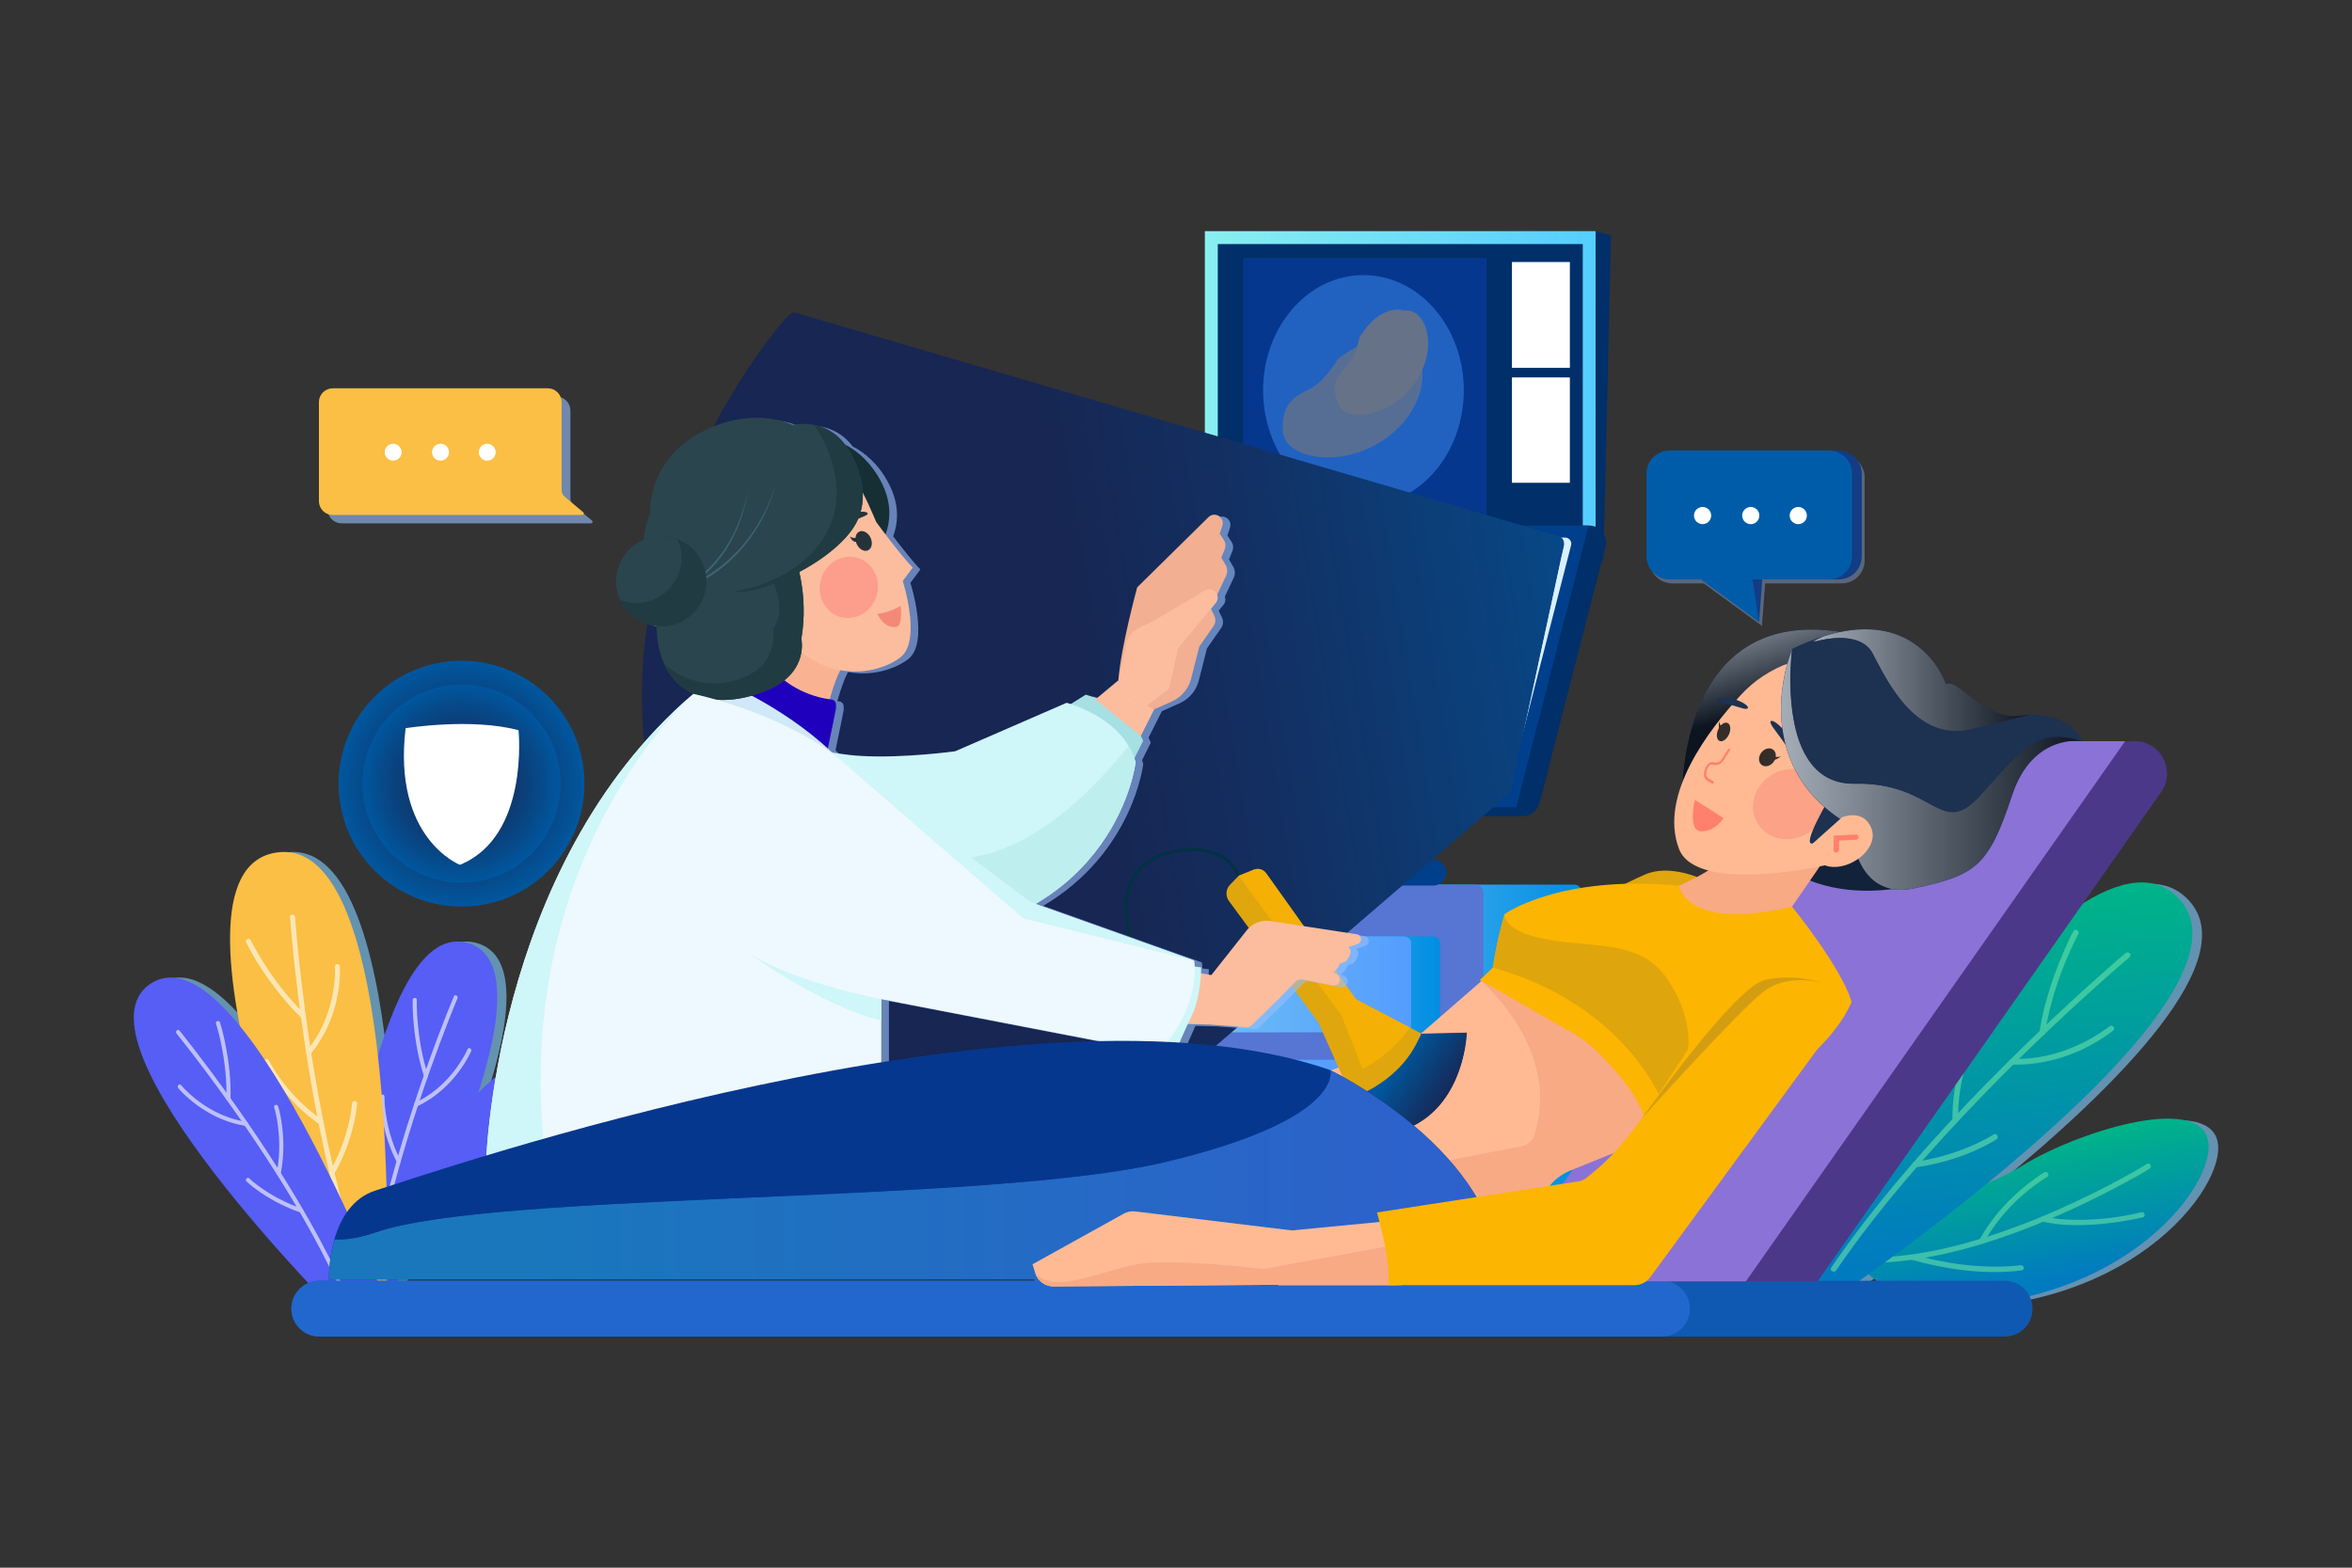 <svg width="4680" height="3120" viewBox="0 0 4680 3120" fill="none" xmlns="http://www.w3.org/2000/svg">
<rect x="0" y="0" width="4680" height="3120" fill="#333333" stroke="none"/>
<path d="M3132.43 1760.57H2269.3C2260.91 1760.57 2254.11 1767.37 2254.11 1775.76V2621.34C2254.11 2629.73 2260.91 2636.53 2269.3 2636.53H3132.43C3140.82 2636.53 3147.63 2629.73 3147.63 2621.34V1775.76C3147.63 1767.37 3140.82 1760.57 3132.43 1760.57Z" fill="url(#paint0_linear_1_2)"/>
<path d="M2936.43 1760.57H2073.31C2064.91 1760.57 2058.11 1767.37 2058.11 1775.76V2621.34C2058.11 2629.73 2064.91 2636.53 2073.31 2636.53H2936.43C2944.83 2636.53 2951.63 2629.73 2951.63 2621.34V1775.76C2951.63 1767.37 2944.83 1760.57 2936.43 1760.57Z" fill="#5775D3"/>
<path d="M2865.14 1875.1V2042.61C2865.14 2049 2857.27 2054.24 2847.64 2054.24H2181.43C2171.8 2054.24 2163.93 2049 2163.93 2042.61V1875.1C2163.93 1868.7 2171.8 1863.47 2181.43 1863.47H2847.64C2857.27 1863.47 2865.14 1868.7 2865.14 1875.1Z" fill="url(#paint1_linear_1_2)"/>
<path d="M2865.14 2121.02V2288.53C2865.14 2294.93 2857.27 2300.16 2847.64 2300.16H2181.43C2171.8 2300.16 2163.93 2294.93 2163.93 2288.53V2121.02C2163.93 2114.62 2171.8 2109.39 2181.43 2109.39H2847.64C2857.27 2109.39 2865.14 2114.62 2865.14 2121.02Z" fill="url(#paint2_linear_1_2)"/>
<path d="M2865.14 2365.55V2533.06C2865.14 2539.46 2857.27 2544.69 2847.64 2544.69H2181.43C2171.8 2544.69 2163.93 2539.46 2163.93 2533.06V2365.55C2163.93 2359.15 2171.8 2353.92 2181.43 2353.92H2847.64C2857.27 2353.92 2865.14 2359.15 2865.14 2365.55Z" fill="url(#paint3_linear_1_2)"/>
<path d="M2807.92 1875.1V2042.61C2807.92 2049 2800.05 2054.24 2790.42 2054.24H2181.43C2171.8 2054.24 2163.93 2049 2163.93 2042.61V1875.1C2163.93 1868.7 2171.8 1863.47 2181.43 1863.47H2790.42C2800.05 1863.47 2807.92 1868.7 2807.92 1875.1Z" fill="url(#paint4_linear_1_2)"/>
<path d="M2807.92 2121.02V2288.53C2807.92 2294.93 2800.05 2300.16 2790.42 2300.16H2181.43C2171.8 2300.16 2163.93 2294.93 2163.93 2288.53V2121.02C2163.93 2114.62 2171.8 2109.39 2181.43 2109.39H2790.42C2800.05 2109.39 2807.92 2114.62 2807.92 2121.02Z" fill="url(#paint5_linear_1_2)"/>
<path d="M2807.92 2365.55V2533.06C2807.92 2539.46 2800.05 2544.69 2790.42 2544.69H2181.43C2171.8 2544.69 2163.93 2539.46 2163.93 2533.06V2365.55C2163.93 2359.15 2171.8 2353.92 2181.43 2353.92H2790.42C2800.05 2353.92 2807.92 2359.15 2807.92 2365.55Z" fill="url(#paint6_linear_1_2)"/>
<path opacity="0.62" d="M3548.31 2550.34L3593.2 2552.7L3663.88 2590.44C3663.88 2590.44 3692.03 2571.36 3737.18 2538.88L3813.66 2601.2C4229 2631.07 4433.94 2361.62 4412.26 2270.6C4390.57 2179.58 4148.56 2257.27 4043.06 2322.73C4024.23 2334.42 4000.22 2346.26 3973.46 2357.84C4209.51 2164.58 4474.54 1903.04 4349.55 1786.14C4267.86 1709.73 4129.38 1804.63 3990.47 1949.4" fill="#83CDFF"/>
<path d="M3649.87 2456.04C3649.87 2456.04 3918.37 2385.38 4023.87 2319.91C4129.37 2254.45 4371.38 2176.76 4393.06 2267.78C4414.74 2358.8 4209.81 2628.25 3794.47 2598.38L3642.69 2474.71L3649.87 2456.04Z" fill="url(#paint7_linear_1_2)"/>
<g opacity="0.6">
<path d="M4272.03 2316.49C4261.67 2322.89 4251.07 2328.91 4240.45 2334.88C4212.77 2350.45 4184.65 2365.19 4156.08 2379.12C4116.05 2398.72 4075.28 2416.84 4033.75 2433.04C3986.88 2451.33 3939.02 2467.28 3890.2 2479.53C3841.26 2491.81 3791.19 2500.48 3740.69 2502.27C3734.56 2502.48 3728.42 2502.6 3722.29 2502.6C3715.49 2502.61 3715.47 2513.18 3722.29 2513.17C3772.95 2513.09 3823.46 2505.79 3872.8 2494.56C3922.66 2483.22 3971.54 2467.77 4019.39 2449.81C4062.27 2433.71 4104.39 2415.56 4145.73 2395.84C4176.65 2381.08 4207.11 2365.42 4237.12 2348.84C4250.33 2341.53 4264.44 2334.61 4276.84 2325.94C4277.01 2325.82 4277.19 2325.72 4277.37 2325.61C4283.15 2322.04 4277.84 2312.9 4272.03 2316.49Z" fill="#65E0A8"/>
<path d="M4260.91 2412.55C4216.25 2423.48 4170.36 2428.54 4124.39 2427.6C4104.95 2427.16 4085.54 2425.31 4066.56 2420.95C4059.94 2419.43 4057.12 2429.62 4063.75 2431.15C4097.8 2438.97 4133.27 2439.46 4167.97 2437.02C4195.04 2435.08 4221.96 2431.41 4248.57 2426.04C4253.63 2425.02 4258.7 2423.97 4263.72 2422.74C4270.33 2421.12 4267.53 2410.92 4260.91 2412.55Z" fill="#65E0A8"/>
<path d="M4068.01 2333.21C4057.1 2339.54 4046.84 2347.18 4036.89 2354.9C4013.55 2372.9 3992.3 2393.47 3973.53 2416.2C3960.32 2432.21 3948.61 2449.42 3938.58 2467.59C3935.3 2473.56 3944.43 2478.9 3947.7 2472.93C3974.97 2423.2 4016.06 2380.47 4063.05 2348.89C4066.43 2346.63 4069.83 2344.37 4073.35 2342.33C4079.23 2338.92 4073.91 2329.78 4068.01 2333.21Z" fill="#65E0A8"/>
<path d="M4020.29 2517.95C4019.46 2518.09 4018.62 2518.2 4017.78 2518.32C4017.32 2518.39 4019.13 2518.16 4017.63 2518.34C4017.12 2518.4 4016.61 2518.47 4016.1 2518.53C4014.68 2518.7 4013.26 2518.86 4011.84 2519C4002.62 2519.94 3993.36 2520.44 3984.1 2520.68C3950.47 2521.4 3916.83 2519.08 3883.61 2513.76C3857.29 2509.6 3831.22 2503.94 3805.55 2496.79C3798.98 2494.97 3796.18 2505.17 3802.74 2506.98C3869.28 2525.39 3940.65 2536.31 4009.81 2529.77C4014.24 2529.35 4018.7 2528.89 4023.1 2528.14C4029.79 2527.01 4026.95 2516.82 4020.29 2517.95Z" fill="#65E0A8"/>
</g>
<path d="M3644.69 2587.62C3644.69 2587.62 4540.91 1980.25 4330.36 1783.32C4119.8 1586.39 3531.96 2527.44 3531.96 2527.44L3644.69 2587.62Z" fill="url(#paint8_linear_1_2)"/>
<g opacity="0.61">
<path d="M4229.59 1896.77C4216.45 1907.81 4203.54 1919.13 4190.66 1930.47C4156.88 1960.22 4123.58 1990.51 4090.76 2021.33C4043.88 2065.27 3997.93 2110.17 3952.92 2156.05C3900.74 2209.31 3849.94 2263.96 3801.19 2320.39C3751.28 2378.16 3703.42 2437.82 3659.4 2500.22C3654.14 2507.68 3648.94 2515.18 3643.8 2522.72C3639.71 2528.72 3649.46 2534.36 3653.52 2528.4C3696.29 2465.7 3743.2 2405.9 3792.29 2348.04C3840.78 2290.9 3891.46 2235.63 3943.57 2181.79C3989.39 2134.44 4036.28 2088.15 4084.24 2042.93C4118.88 2010.18 4154.04 1977.98 4189.69 1946.32C4200.42 1936.81 4211.21 1927.37 4222.06 1917.99C4226.96 1913.75 4232.23 1909.75 4236.92 1905.27C4237.12 1905.08 4237.34 1904.91 4237.55 1904.73C4243.11 1900.07 4235.11 1892.14 4229.59 1896.77Z" fill="#65E0A8"/>
<path d="M4125.69 1853.24C4119.02 1865.59 4113.17 1878.44 4107.54 1891.28C4094 1921.96 4082.55 1953.53 4073.26 1985.75C4066.89 2007.93 4061.85 2030.47 4058.19 2053.26C4057.06 2060.34 4067.91 2063.39 4069.04 2056.25C4079.19 1992.27 4100.64 1929.58 4129.06 1871.43C4131.12 1867.23 4133.19 1863.03 4135.41 1858.92C4138.86 1852.55 4129.15 1846.86 4125.69 1853.24Z" fill="#65E0A8"/>
<path d="M4197.07 2042.72C4196.3 2043.36 4195.5 2043.98 4194.71 2044.59C4195.31 2044.13 4195.13 2044.28 4194.36 2044.86C4193.81 2045.27 4193.25 2045.69 4192.7 2046.1C4191.4 2047.07 4190.08 2048.03 4188.76 2048.96C4180.47 2054.87 4171.85 2060.31 4163.02 2065.38C4134.87 2081.65 4104.44 2093.61 4072.74 2100.85C4050.09 2105.95 4026.88 2108.14 4003.68 2107.38C3996.43 2107.14 3996.44 2118.4 4003.68 2118.64C4070.42 2120.85 4137.66 2098.25 4192.23 2060.24C4196.59 2057.2 4200.94 2054.08 4205.03 2050.68C4210.6 2046.04 4202.6 2038.11 4197.07 2042.72Z" fill="#65E0A8"/>
<path d="M3926.5 2048.77C3920.77 2059.56 3916.18 2071.06 3911.87 2082.47C3901.5 2109.88 3894 2138.3 3889.5 2167.26C3886.27 2187.83 3884.72 2208.63 3884.87 2229.45C3884.94 2236.69 3896.19 2236.71 3896.13 2229.45C3895.6 2173.4 3908 2116.33 3931.06 2065.21C3932.69 2061.59 3934.36 2057.96 3936.22 2054.45C3939.62 2048.06 3929.9 2042.37 3926.5 2048.77Z" fill="#65E0A8"/>
<path d="M3966.9 2257.83C3958.23 2263.3 3949.24 2268.24 3939.97 2272.61C3916.44 2284.07 3891.92 2293.36 3866.7 2300.36C3847.88 2305.62 3828.74 2309.63 3809.39 2312.35C3802.25 2313.36 3805.29 2324.21 3812.39 2323.21C3864.84 2315.79 3917.05 2299.16 3963.3 2273.08C3966.43 2271.31 3969.57 2269.52 3972.58 2267.55C3978.62 2263.6 3972.99 2253.85 3966.9 2257.83Z" fill="#65E0A8"/>
</g>
<path opacity="0.62" d="M1148.81 2244.32L1108.98 2266.85C1135.99 2198.39 1136.68 2135.77 1116.37 2111.95C1088.21 2078.92 1024.69 2120.01 970.278 2174.16C1016.46 2029.65 1031.17 1900.45 948.832 1876.79C870.674 1854.33 812.387 1961.56 770.316 2101.23C745.677 1882.06 689.869 1676.31 566.285 1697.02C464.401 1714.1 461.621 1865.33 495.369 2041.66C433.615 1965.94 371.423 1923.9 319.214 1956.93C170.206 2051.19 541.152 2459.28 662.7 2586.49C675.073 2618.13 682.736 2636.53 682.736 2636.53L712.58 2623.22L770.823 2624.28C770.823 2624.28 776.053 2614.77 784.959 2597.9L788.385 2596.83C788.385 2596.83 787.968 2595.76 787.163 2593.72C800.313 2568.71 820.289 2529.87 842.955 2482.89L896.741 2478.73C1004.78 2437.3 1071.64 2354.35 1104.89 2276.79C1120.18 2266.87 1134.85 2256.03 1148.81 2244.32Z" fill="#83CDFF"/>
<g opacity="0.6">
<path d="M1103.3 2175.74C1086.69 2203.14 1067.9 2229.36 1048.69 2254.97C1007.55 2309.8 962.018 2361.99 910.36 2407.19C879.248 2434.41 845.626 2459.09 808.778 2478C804.376 2480.26 808.26 2486.89 812.656 2484.63C878.273 2450.96 934.248 2399.84 983.651 2345.74C1022.88 2302.59 1058.89 2256.62 1091.4 2208.2C1097.74 2198.79 1104.05 2189.33 1109.93 2179.62C1112.5 2175.38 1105.86 2171.52 1103.3 2175.74Z" fill="#65E0A8"/>
<path d="M1127.82 2241.6C1115.46 2252.09 1102.46 2261.8 1088.91 2270.68C1063.02 2287.96 1035 2303.57 1004.64 2311.25C999.848 2312.46 1001.88 2319.88 1006.68 2318.66C1049.95 2307.72 1089.49 2281.89 1124.15 2254.48C1127.23 2252.05 1130.29 2249.6 1133.25 2247.04C1137 2243.8 1131.55 2238.38 1127.82 2241.6Z" fill="#65E0A8"/>
<path d="M976.726 2254.03C969.024 2265.98 963.026 2279.21 957.661 2292.33C945.763 2321.42 938.399 2352.45 937.431 2383.93C937.279 2388.87 944.964 2388.87 945.116 2383.93C946.063 2353.13 953.431 2322.84 965.072 2294.37C970.183 2281.88 976.026 2269.29 983.362 2257.91C986.049 2253.74 979.399 2249.88 976.726 2254.03Z" fill="#65E0A8"/>
<path d="M1007.65 2388.81C1000.35 2394.03 992.684 2398.74 984.723 2402.89C963.116 2414.53 940.497 2424.19 917.144 2431.74C898.636 2437.79 879.795 2442.77 860.714 2446.66C855.873 2447.65 857.922 2455.06 862.757 2454.07C911.744 2444 961.269 2427.52 1003.8 2400.63C1006.41 2398.98 1009.04 2397.3 1011.53 2395.45C1015.45 2392.53 1011.62 2385.85 1007.65 2388.81Z" fill="#65E0A8"/>
</g>
<path d="M752.549 2624.28C752.549 2624.28 1132.01 1934.67 930.559 1876.79C729.111 1818.9 659.663 2622.58 659.663 2622.58L752.549 2624.28Z" fill="#565EF5"/>
<g opacity="0.61">
<path d="M903.19 1982.76C898.279 1994.38 893.597 2006.09 888.956 2017.82C876.933 2048.19 865.399 2078.76 854.355 2109.52C838.473 2153.58 823.522 2197.96 809.502 2242.67C793.344 2294.34 778.527 2346.45 765.623 2399.04C752.337 2453.19 741.009 2507.88 733.159 2563.1C732.227 2569.65 731.344 2576.21 730.51 2582.78C729.847 2587.99 738.037 2587.95 738.694 2582.78C745.664 2528.05 756.312 2473.81 768.968 2420.12C781.44 2367.21 795.944 2314.78 811.84 2262.8C825.783 2217.21 840.757 2171.95 856.764 2127.02C868.383 2094.29 880.509 2061.75 893.145 2029.4C898.753 2015.07 904.45 2000.78 910.386 1986.59C910.751 1985.72 910.556 1986.18 910.257 1986.89C912.284 1982.1 905.237 1977.92 903.19 1982.76Z" fill="white"/>
<path d="M821.158 1989.96C820.782 2006.08 821.853 2022.31 823.317 2038.35C826.516 2073.4 832.773 2108.31 843.655 2141.82C845.274 2146.81 853.179 2144.68 851.546 2139.65C840.744 2106.38 834.462 2071.74 831.374 2036.94C829.824 2021.33 829.145 2005.65 829.342 1989.96C829.464 1984.7 821.28 1984.7 821.158 1989.96Z" fill="white"/>
<path d="M930.389 2088.01C926.439 2097.24 921.141 2106.02 915.694 2114.41C902.864 2134.31 887.121 2152.17 868.99 2167.39C855.88 2178.3 841.429 2187.49 825.988 2194.74C821.226 2196.98 825.376 2204.04 830.119 2201.81C873.919 2181.2 909.789 2144.48 932.574 2102C934.304 2098.78 936.014 2095.51 937.455 2092.14C939.505 2087.35 932.457 2083.18 930.389 2088.01Z" fill="white"/>
<path d="M756.838 2182.43C756.623 2196.29 758.409 2210.35 760.609 2223.99C765.493 2255.08 775.329 2285.18 789.744 2313.16C792.178 2317.83 799.243 2313.7 796.811 2309.03C782.609 2281.77 773.388 2252.13 768.501 2221.82C766.416 2208.89 764.818 2195.56 765.022 2182.43C765.104 2177.17 756.92 2177.16 756.838 2182.43Z" fill="white"/>
<path d="M852.04 2304.34C846.293 2314.38 839.092 2323.73 831.77 2332.64C813.523 2354.85 792.367 2374.51 768.873 2391.07C764.6 2394.08 768.684 2401.18 773.004 2398.14C797.107 2381.23 818.82 2361.14 837.557 2338.43C845.316 2328.99 853.016 2319.11 859.107 2308.47C861.729 2303.9 854.66 2299.77 852.04 2304.34Z" fill="#65E0A8"/>
</g>
<path d="M768.924 2589.92C768.924 2589.92 804.97 1653.96 548.011 1697.02C291.052 1740.08 664.463 2636.53 664.463 2636.53L768.924 2589.92Z" fill="#FABF44"/>
<g opacity="0.61">
<path d="M577.065 1825.09C578.094 1839.91 579.453 1854.71 580.845 1869.5C584.513 1908.46 588.834 1947.36 593.809 1986.19C600.817 2041.42 609.014 2096.5 618.399 2151.4C629.368 2215.16 642.069 2278.64 657.14 2341.57C672.633 2406.25 690.583 2470.43 712.579 2533.22C715.269 2540.9 718.023 2548.55 720.84 2556.19C723.042 2562.16 732.686 2559.58 730.458 2553.54C707.526 2491.35 688.84 2427.65 672.747 2363.37C656.941 2300.24 643.658 2236.49 632.178 2172.44C622.092 2116.18 613.35 2059.69 605.95 2002.98C600.575 1962.04 595.865 1921.03 591.819 1879.93C590.062 1861.91 588.755 1843.86 587.092 1825.84C587.069 1825.59 587.056 1825.34 587.039 1825.09C586.596 1818.72 576.619 1818.67 577.065 1825.09Z" fill="#FDFFFE"/>
<path d="M489.834 1875.58C508.298 1912.97 532.587 1948.24 558.678 1980.62C571.558 1996.67 585.387 2011.93 600.091 2026.32C604.69 2030.81 611.749 2023.76 607.144 2019.27C566.072 1979.21 531.722 1931.78 504.217 1881.49C502.239 1877.88 500.272 1874.25 498.446 1870.55C495.604 1864.79 486.999 1869.84 489.834 1875.58Z" fill="#FDFFFE"/>
<path d="M666.412 1923.57C667.177 1935.35 666.222 1947.4 664.891 1959.1C661.79 1987.12 654.245 2014.48 642.54 2040.13C634.141 2058.42 623.399 2075.53 610.584 2091.05C606.512 2095.95 613.53 2103.05 617.636 2098.1C654.991 2053.11 674.907 1994.83 676.478 1936.57C676.595 1932.25 676.666 1927.89 676.385 1923.57C675.971 1917.2 665.995 1917.15 666.412 1923.57Z" fill="#FDFFFE"/>
<path d="M526.118 2115.13C531.059 2124.58 536.612 2133.7 542.743 2142.42C557.387 2163.98 574.19 2184 592.891 2202.15C606.33 2215.16 620.786 2227.07 636.122 2237.77C641.396 2241.45 646.386 2232.81 641.156 2229.16C599.889 2200.12 565.31 2162.6 539.738 2119.1C538 2116.14 536.273 2113.16 534.73 2110.1C531.843 2104.36 523.236 2109.41 526.118 2115.13Z" fill="#FDFFFE"/>
<path d="M700.446 2195.97C699.674 2209.67 696.814 2223.41 693.66 2236.72C685.738 2270.07 673.155 2302.14 656.284 2331.98C653.123 2337.58 661.736 2342.61 664.896 2337.02C682.206 2306.43 695.126 2273.56 703.278 2239.37C706.633 2225.21 709.598 2210.55 710.42 2195.97C710.782 2189.56 700.807 2189.58 700.446 2195.97Z" fill="#FDFFFE"/>
</g>
<path d="M679.146 2479.58C679.146 2479.58 829.625 2345.05 876.289 2267.78C922.953 2190.5 1053.96 2060.18 1098.1 2111.95C1142.23 2163.71 1087.19 2398.7 878.467 2478.73L680.668 2494.04L679.146 2479.58Z" fill="#565EF5"/>
<path d="M681.428 2624.51C681.428 2624.51 123.809 2068.99 300.941 1956.93C478.072 1844.87 770.111 2596.83 770.111 2596.83L681.428 2624.51Z" fill="#565EF5"/>
<g opacity="0.61">
<path d="M351.223 2056.84C358.971 2066.34 366.522 2076 374.047 2085.68C394.135 2111.5 413.796 2137.65 433.032 2164.12C460.388 2201.65 486.953 2239.74 512.729 2278.4C542.73 2323.47 571.566 2369.33 598.699 2416.19C626.374 2463.99 652.353 2512.84 675.217 2563.13C678.023 2569.3 680.779 2575.49 683.485 2581.71C685.583 2586.53 692.636 2582.36 690.551 2577.58C668.471 2526.9 643.065 2477.72 615.829 2429.63C588.905 2382.1 560.145 2335.61 530.162 2289.94C503.768 2249.75 476.461 2210.17 448.242 2171.21C427.892 2143.05 407.106 2115.21 385.883 2087.7C379.413 2079.32 372.893 2070.98 366.323 2062.68C363.437 2059.04 360.714 2054.83 357.408 2051.55C357.267 2051.39 357.135 2051.23 357.01 2051.06C353.68 2046.97 347.92 2052.79 351.223 2056.84Z" fill="white"/>
<path d="M429.817 2037.12C434.404 2052.12 438.151 2067.37 441.04 2082.79C447.837 2117.07 451.538 2152.05 450.498 2187.02C450.341 2192.29 458.525 2192.28 458.682 2187.02C459.729 2151.81 455.961 2116.53 449.203 2081.99C446.112 2066.19 442.588 2050.31 437.709 2034.95C436.12 2029.94 428.217 2032.08 429.817 2037.12Z" fill="white"/>
<path d="M354.632 2165.5C361.315 2173.62 369.259 2180.87 377.242 2187.66C395.749 2203.58 416.546 2216.62 438.933 2226.34C454.761 2233.17 471.378 2238 488.4 2240.72C493.552 2241.53 495.771 2233.64 490.575 2232.82C443.817 2225.49 400.338 2201.07 367.41 2167.34C365.005 2164.87 362.609 2162.37 360.419 2159.71C357.069 2155.64 351.309 2161.46 354.632 2165.5Z" fill="white"/>
<path d="M545.53 2203.83C549.406 2216.37 551.625 2229.62 553.253 2242.6C557.068 2273.05 556.542 2304.1 550.561 2334.22C549.54 2339.37 557.426 2341.57 558.452 2336.4C564.455 2305.49 565.463 2273.83 561.437 2242.6C559.722 2228.88 557.517 2214.9 553.421 2201.65C551.871 2196.64 543.968 2198.78 545.53 2203.83Z" fill="white"/>
<path d="M490.503 2351.18C499.328 2359.67 509.479 2367.03 519.57 2373.91C543.925 2390.47 570.4 2403.67 598.281 2413.16C603.276 2414.86 605.421 2406.96 600.457 2405.26C573.261 2395.96 547.443 2383.04 523.7 2366.84C514.17 2360.34 504.623 2353.41 496.29 2345.39C492.495 2341.74 486.7 2347.52 490.503 2351.18Z" fill="white"/>
</g>
<path d="M635.291 2548.92H3988.8C4003.53 2548.92 4017.65 2554.77 4028.07 2565.18C4038.48 2575.6 4044.33 2589.73 4044.33 2604.45V2604.46C4044.33 2619.19 4038.48 2633.32 4028.07 2643.73C4017.65 2654.15 4003.53 2660 3988.8 2660H635.29C620.561 2660 606.435 2654.15 596.02 2643.73C585.605 2633.32 579.754 2619.19 579.754 2604.46V2604.45C579.754 2597.16 581.19 2589.94 583.981 2583.2C586.772 2576.46 590.863 2570.34 596.02 2565.18C601.177 2560.03 607.3 2555.94 614.038 2553.15C620.776 2550.35 627.997 2548.92 635.291 2548.92Z" fill="#0F59B2"/>
<path d="M3362.63 2604.45V2604.46C3362.63 2611.76 3361.19 2618.98 3358.4 2625.72C3355.61 2632.46 3351.52 2638.58 3346.36 2643.74C3341.2 2648.89 3335.08 2652.98 3328.34 2655.77C3321.6 2658.57 3314.38 2660 3307.08 2660H635.29C620.561 2660 606.435 2654.15 596.02 2643.73C585.605 2633.32 579.754 2619.19 579.754 2604.46V2604.45C579.754 2589.72 585.605 2575.6 596.02 2565.18C606.435 2554.77 620.561 2548.92 635.29 2548.92H3307.08C3314.38 2548.92 3321.6 2550.35 3328.34 2553.14C3335.08 2555.93 3341.2 2560.02 3346.36 2565.18C3351.52 2570.34 3355.61 2576.46 3358.4 2583.2C3361.19 2589.94 3362.63 2597.16 3362.63 2604.45Z" fill="#2167CE"/>
<path d="M4247.7 1475.11C4299.71 1475.11 4330.17 1533.7 4300.29 1576.27L3616.67 2550.23H3118.98L3844.2 1495.75L4247.7 1475.11Z" fill="#4C3888"/>
<path d="M4104.99 1475.11H4228.58L3473.96 2550.23H2976.27L3701.49 1495.75L4104.99 1475.11Z" fill="#8B72D6"/>
<path d="M3175.13 460H2397.42V1126.67H3175.13V460Z" fill="url(#paint9_linear_1_2)"/>
<path d="M3149.4 1100.94V485.733L2423.15 485.733V1100.94H3149.4Z" fill="#002F69"/>
<path d="M3205.64 468.723L3175.13 460V1126.67L3190.38 1115.22L3205.64 468.723Z" fill="#002F69"/>
<path d="M2957.83 513.527H2473.67V1046.6H2957.83V513.527Z" fill="#06378E"/>
<path d="M3123.72 521.452H3008.39V732.087H3123.72V521.452Z" fill="white"/>
<path d="M3123.72 751.147H3008.39V960.827H3123.72V751.147Z" fill="white"/>
<path d="M2712.99 1006.32C2823.26 1006.32 2912.66 903.61 2912.66 776.912C2912.66 650.214 2823.26 547.505 2712.99 547.505C2602.71 547.505 2513.32 650.214 2513.32 776.912C2513.32 903.61 2602.71 1006.32 2712.99 1006.32Z" fill="#2162C1"/>
<g style="mix-blend-mode:screen">
<path d="M2794.42 618.235C2794.42 618.235 2748.41 600.342 2704.96 671.913C2704.96 671.913 2698.57 708.977 2680.67 728.148C2662.78 747.318 2646.17 762.655 2662.78 803.553C2679.4 844.45 2771.42 827.836 2817.43 758.821C2863.44 689.806 2837.04 612.698 2794.42 618.235Z" fill="#667287"/>
</g>
<g style="mix-blend-mode:screen" opacity="0.77">
<path d="M2793.6 689.195C2793.6 689.195 2745.37 647.366 2661.28 715.591C2661.28 715.591 2637.35 757.941 2607.21 773.491C2577.08 789.042 2550.16 800.481 2552.58 857.519C2555 914.558 2674.29 934.408 2760.38 870.409C2846.47 806.409 2847.92 701.018 2793.6 689.195Z" fill="#667287"/>
</g>
<path d="M2542.2 1523.7L2476.61 1761.73H2765.5L2761.79 1522.77L2542.2 1523.7Z" fill="#002F69"/>
<path d="M2508.84 1523.7L2443.24 1761.73H2732.14L2728.42 1522.77L2508.84 1523.7Z" fill="#003F8C"/>
<path d="M2373.83 1045.98H3162.32C3167.4 1045.98 3172.41 1047.14 3176.96 1049.37C3181.52 1051.6 3185.5 1054.85 3188.61 1058.86C3191.72 1062.87 3193.88 1067.53 3194.9 1072.5C3195.93 1077.47 3195.81 1082.61 3194.55 1087.52L3067.65 1581.82C3065.81 1588.97 3061.65 1595.31 3055.81 1599.84C3049.98 1604.36 3042.8 1606.82 3035.42 1606.82H2206.17L2373.83 1045.98Z" fill="#002F69"/>
<path d="M3039.92 1539.97H3078.39L3062.93 1598.57C3060.98 1605.99 3056.62 1612.55 3050.55 1617.23C3044.47 1621.91 3037.02 1624.45 3029.35 1624.45H2236.54C2226.97 1624.45 2217.51 1622.45 2208.76 1618.58C2200.01 1614.71 2192.17 1609.05 2185.74 1601.97L2179.46 1595.06L3039.92 1539.97Z" fill="#002F69"/>
<path d="M2352.85 1045.98H3160.96L3016.97 1606.82H2203.87C2199 1606.82 2194.2 1605.68 2189.84 1603.49C2185.49 1601.31 2181.71 1598.14 2178.8 1594.23C2175.89 1590.33 2173.94 1585.8 2173.09 1581C2172.24 1576.21 2172.53 1571.28 2173.92 1566.61L2322.91 1068.28C2324.83 1061.83 2328.79 1056.18 2334.18 1052.16C2339.57 1048.15 2346.12 1045.98 2352.85 1045.98Z" fill="#003F8C"/>
<path d="M2203.87 1582.85C2202.73 1582.85 2201.61 1582.58 2200.6 1582.07C2199.58 1581.57 2198.7 1580.83 2198.02 1579.92C2197.35 1579.01 2196.89 1577.95 2196.69 1576.83C2196.5 1575.71 2196.56 1574.57 2196.89 1573.48L2345.87 1075.14C2346.32 1073.64 2347.25 1072.33 2348.5 1071.4C2349.76 1070.46 2351.28 1069.95 2352.85 1069.94H3114.38C3116.23 1069.94 3118.06 1070.37 3119.73 1071.18C3121.4 1072 3122.85 1073.19 3123.99 1074.65C3125.13 1076.12 3125.91 1077.82 3126.29 1079.64C3126.67 1081.46 3126.62 1083.34 3126.16 1085.13L3000.72 1573.71C3000.05 1576.33 2998.53 1578.64 2996.4 1580.3C2994.26 1581.95 2991.64 1582.85 2988.94 1582.85H2203.87Z" fill="#D9F0FF"/>
<path d="M2852.04 1762.41H2675.62C2672.4 1762.4 2669.33 1761.12 2667.05 1758.85C2664.78 1756.58 2663.5 1753.5 2663.49 1750.28V1722.93C2663.5 1719.72 2664.78 1716.64 2667.05 1714.37C2669.32 1712.1 2672.4 1710.82 2675.62 1710.81H2852.04C2858.88 1710.83 2865.43 1713.55 2870.27 1718.39C2875.1 1723.22 2877.82 1729.77 2877.84 1736.61C2877.82 1743.45 2875.1 1750 2870.27 1754.83C2865.43 1759.66 2858.88 1762.39 2852.04 1762.41Z" fill="#003F8C"/>
<path opacity="0.6" d="M2803.84 1110.9H3063.51C3081.29 1110.9 3093.62 1127.74 3088.5 1145.04L2979.74 1528.09C2977.99 1534.26 2974.29 1539.7 2969.19 1543.59C2964.1 1547.48 2957.88 1549.62 2951.46 1549.68H2681.7C2666.58 1549.68 2656.11 1535.36 2660.5 1520.67L2776.83 1130.82C2778.66 1125.08 2782.26 1120.07 2787.11 1116.49C2791.96 1112.92 2797.81 1110.96 2803.84 1110.9Z" fill="url(#paint10_linear_1_2)"/>
<g opacity="0.6">
<path d="M2692.23 1163.56H2367.14C2365.18 1163.58 2363.24 1163.2 2361.44 1162.43C2359.63 1161.67 2358.01 1160.53 2356.67 1159.11C2355.33 1157.68 2354.3 1155.99 2353.65 1154.14C2353 1152.3 2352.74 1150.33 2352.89 1148.38C2353.19 1144.29 2355.01 1140.47 2357.99 1137.66C2360.97 1134.85 2364.9 1133.26 2369 1133.21H2694.09C2696.05 1133.18 2697.99 1133.56 2699.79 1134.33C2701.59 1135.1 2703.21 1136.23 2704.55 1137.66C2705.89 1139.08 2706.92 1140.78 2707.57 1142.62C2708.22 1144.47 2708.48 1146.43 2708.33 1148.38C2708.04 1152.47 2706.22 1156.3 2703.24 1159.11C2700.25 1161.92 2696.33 1163.5 2692.23 1163.56Z" fill="#B0D0FF"/>
<path d="M2668.37 1235.02H2343.28C2341.32 1235.05 2339.38 1234.67 2337.58 1233.9C2335.78 1233.13 2334.16 1232 2332.82 1230.57C2331.48 1229.15 2330.45 1227.45 2329.8 1225.61C2329.15 1223.76 2328.89 1221.8 2329.04 1219.85C2329.33 1215.76 2331.15 1211.93 2334.13 1209.12C2337.12 1206.31 2341.04 1204.73 2345.14 1204.67H2670.23C2672.19 1204.65 2674.13 1205.03 2675.93 1205.8C2677.74 1206.56 2679.36 1207.7 2680.7 1209.12C2682.04 1210.55 2683.07 1212.24 2683.72 1214.09C2684.37 1215.94 2684.63 1217.9 2684.48 1219.85C2684.18 1223.94 2682.36 1227.76 2679.38 1230.57C2676.4 1233.38 2672.47 1234.97 2668.37 1235.02Z" fill="#B0D0FF"/>
<path d="M2646.64 1306.66H2321.55C2319.59 1306.68 2317.65 1306.3 2315.85 1305.53C2314.04 1304.77 2312.42 1303.63 2311.08 1302.21C2309.74 1300.78 2308.71 1299.09 2308.06 1297.24C2307.41 1295.4 2307.15 1293.44 2307.3 1291.48C2307.6 1287.4 2309.42 1283.57 2312.4 1280.76C2315.38 1277.95 2319.31 1276.36 2323.41 1276.31H2648.5C2650.46 1276.28 2652.4 1276.67 2654.2 1277.43C2656 1278.2 2657.63 1279.33 2658.97 1280.76C2660.3 1282.19 2661.33 1283.88 2661.98 1285.72C2662.63 1287.57 2662.89 1289.53 2662.74 1291.48C2662.45 1295.57 2660.63 1299.4 2657.65 1302.21C2654.66 1305.02 2650.74 1306.61 2646.64 1306.66Z" fill="#B0D0FF"/>
<path d="M2618.19 1381.3H2293.09C2291.14 1381.32 2289.19 1380.94 2287.39 1380.17C2285.59 1379.4 2283.97 1378.27 2282.63 1376.84C2281.29 1375.42 2280.26 1373.73 2279.61 1371.88C2278.96 1370.03 2278.7 1368.07 2278.85 1366.12C2279.15 1362.03 2280.96 1358.21 2283.95 1355.4C2286.93 1352.59 2290.86 1351 2294.96 1350.95H2620.05C2622.01 1350.92 2623.95 1351.3 2625.75 1352.07C2627.55 1352.84 2629.17 1353.97 2630.51 1355.4C2631.85 1356.82 2632.88 1358.51 2633.53 1360.36C2634.18 1362.21 2634.44 1364.17 2634.29 1366.12C2634 1370.21 2632.18 1374.04 2629.19 1376.85C2626.21 1379.66 2622.28 1381.24 2618.19 1381.3Z" fill="#B0D0FF"/>
</g>
<path d="M2791.68 1187.61H2847.27C2847.71 1187.61 2848.16 1187.63 2848.6 1187.61C2850.15 1187.52 2850.81 1186.72 2851.7 1185.74L2868.17 1167.52C2871.37 1163.98 2874.57 1160.45 2877.77 1156.92C2879.57 1154.92 2881.47 1152.99 2883.19 1150.92C2883.27 1150.82 2883.36 1150.73 2883.45 1150.63C2881.64 1149.88 2879.82 1149.13 2878.01 1148.38C2878.25 1155.72 2878.49 1163.07 2878.73 1170.41C2879.12 1182.16 2879.51 1193.91 2879.89 1205.67C2879.98 1208.35 2880.07 1211.04 2880.16 1213.73C2880.18 1214.42 2880.42 1215.08 2880.84 1215.62C2881.27 1216.16 2881.86 1216.55 2882.53 1216.73C2883.19 1216.91 2883.9 1216.87 2884.54 1216.62C2885.18 1216.37 2885.72 1215.92 2886.09 1215.33C2887.73 1212.77 2889.36 1210.21 2891 1207.64C2894.93 1201.48 2898.87 1195.33 2902.8 1189.17C2907.53 1181.76 2912.27 1174.35 2917 1166.94C2921.11 1160.5 2925.23 1154.06 2929.34 1147.62C2931.32 1144.51 2933.59 1141.46 2935.34 1138.22C2935.37 1138.18 2935.4 1138.13 2935.43 1138.09L2929.49 1136.48C2930.39 1143.51 2931.29 1150.55 2932.18 1157.58C2933.61 1168.77 2935.04 1179.97 2936.47 1191.16C2936.79 1193.71 2937.12 1196.27 2937.44 1198.82C2937.47 1199.5 2937.71 1200.16 2938.14 1200.7C2938.57 1201.24 2939.15 1201.63 2939.82 1201.81C2940.48 1201.99 2941.18 1201.95 2941.82 1201.7C2942.46 1201.45 2943.01 1201 2943.38 1200.42C2946.66 1196.15 2949.94 1191.88 2953.22 1187.61C2958.46 1180.79 2963.69 1173.98 2968.92 1167.17C2970.13 1165.61 2971.33 1164.04 2972.53 1162.47L2966.71 1161.71C2968.16 1169.15 2969.61 1176.58 2971.06 1184.01C2971.27 1185.08 2971.48 1186.16 2971.69 1187.23C2971.88 1187.9 2972.28 1188.49 2972.83 1188.91C2973.39 1189.33 2974.06 1189.56 2974.76 1189.57H3046.73C3050.83 1189.57 3050.84 1183.2 3046.73 1183.2H2974.76L2977.83 1185.54C2976.38 1178.11 2974.93 1170.67 2973.48 1163.24C2973.27 1162.17 2973.06 1161.1 2972.85 1160.02C2972.69 1159.42 2972.35 1158.89 2971.88 1158.48C2971.4 1158.07 2970.82 1157.82 2970.21 1157.74C2969.59 1157.67 2968.96 1157.78 2968.4 1158.05C2967.84 1158.31 2967.37 1158.74 2967.03 1159.26C2963.75 1163.53 2960.47 1167.81 2957.19 1172.08C2951.95 1178.89 2946.72 1185.7 2941.49 1192.51C2940.28 1194.08 2939.08 1195.64 2937.88 1197.21L2943.81 1198.82C2942.91 1191.79 2942.02 1184.75 2941.12 1177.72C2939.69 1166.53 2938.26 1155.33 2936.84 1144.14C2936.51 1141.58 2936.19 1139.03 2935.86 1136.48C2935.84 1135.79 2935.6 1135.12 2935.18 1134.57C2934.76 1134.02 2934.18 1133.62 2933.52 1133.41C2932.85 1133.24 2932.13 1133.29 2931.49 1133.55C2930.84 1133.82 2930.29 1134.28 2929.93 1134.88C2928.29 1137.44 2926.65 1140 2925.01 1142.57C2921.08 1148.73 2917.15 1154.88 2913.22 1161.04C2908.48 1168.45 2903.75 1175.86 2899.02 1183.27C2894.9 1189.71 2890.79 1196.15 2886.68 1202.59C2884.69 1205.7 2882.43 1208.75 2880.67 1211.99C2880.65 1212.03 2880.62 1212.08 2880.59 1212.12C2882.57 1212.66 2884.54 1213.19 2886.52 1213.73L2885.8 1191.7C2885.41 1179.95 2885.03 1168.2 2884.64 1156.44C2884.56 1153.76 2884.47 1151.07 2884.38 1148.38C2884.29 1145.77 2880.87 1144 2878.94 1146.13C2875.28 1150.18 2871.61 1154.24 2867.95 1158.29C2862.1 1164.76 2856.25 1171.23 2850.4 1177.7C2849.05 1179.19 2847.7 1180.68 2846.35 1182.17C2847.1 1181.86 2847.85 1181.55 2848.6 1181.24H2791.68C2787.58 1181.24 2787.57 1187.61 2791.68 1187.61Z" fill="#FCF7F7"/>
<path opacity="0.66" d="M2769.44 1252.47H3013.32C3014.42 1252.46 3015.51 1252.72 3016.49 1253.21C3017.48 1253.71 3018.33 1254.44 3018.97 1255.33C3019.62 1256.22 3020.04 1257.26 3020.2 1258.35C3020.37 1259.44 3020.27 1260.55 3019.91 1261.6L2995.29 1350.45C2994.8 1352.06 2993.8 1353.47 2992.46 1354.48C2991.11 1355.48 2989.48 1356.04 2987.8 1356.06H2741.99C2740.89 1356.07 2739.81 1355.82 2738.83 1355.32C2737.85 1354.83 2737 1354.11 2736.35 1353.22C2735.71 1352.34 2735.28 1351.31 2735.11 1350.23C2734.94 1349.14 2735.03 1348.03 2735.38 1346.99L2761.92 1258.13C2762.41 1256.51 2763.4 1255.09 2764.75 1254.07C2766.11 1253.05 2767.75 1252.49 2769.44 1252.47Z" fill="#D9F0FF"/>
<mask id="mask0_1_2" style="mask-type:luminance" maskUnits="userSpaceOnUse" x="1276" y="621" width="1837" height="1783">
<path style="mix-blend-mode:multiply" d="M3102.37 1066.96L1583.05 622.205C1581.08 621.649 1578.99 621.615 1577 622.107C1575.01 622.599 1573.18 623.601 1571.69 625.013C1531.72 661.06 1204.29 1071.74 1291.58 1549.68C1438.45 2353.92 2006.65 2414.47 2031.34 2401.49C2036.81 2398.62 2042.34 2405.87 2047.14 2401.96L3001.52 1581.17C3004.31 1578.8 3006.22 1575.55 3006.94 1571.96L3106.53 1111.02L3112.15 1086.73C3114.16 1078.04 3109.73 1069.1 3102.37 1066.96Z" fill="url(#paint11_linear_1_2)"/>
</mask>
<g mask="url(#mask0_1_2)">
<path style="mix-blend-mode:screen" d="M3102.37 1066.96L1583.05 622.205C1581.08 621.649 1578.99 621.615 1577 622.107C1575.01 622.599 1573.18 623.601 1571.69 625.013C1531.72 661.06 1204.29 1071.74 1291.58 1549.68C1438.45 2353.92 2006.65 2414.47 2031.34 2401.49C2036.81 2398.62 2042.34 2405.87 2047.14 2401.96L3001.52 1581.17C3004.31 1578.8 3006.22 1575.55 3006.94 1571.96L3106.53 1111.02L3112.15 1086.73C3114.16 1078.04 3109.73 1069.1 3102.37 1066.96Z" fill="url(#paint12_linear_1_2)"/>
</g>
<path d="M3315.53 2252.05L3124.55 2329.22C3105.34 2336.98 3088.97 2350.43 3077.62 2367.76L2977.01 2521.52L2949.8 2505.45C2902.93 2477.74 2805.23 2396.56 2769.41 2355.54L2752.85 2334.85L2602.87 2147.38L2798.14 2073.7C2809.95 2069.25 2820.86 2062.73 2830.38 2054.46L2947.48 1952.69L2949.25 1951.14L2959.19 1942.5C3036.52 1946.38 3097.08 1963.34 3144.49 1987.48C3314.17 2073.84 3315.53 2252.05 3315.53 2252.05Z" fill="#FFBA94"/>
<path d="M3376.76 1745.39C3376.76 1745.39 3318.64 1720.9 3274.33 1740C3230.03 1759.11 3167.44 1793.4 3167.44 1793.4H3350.05L3376.76 1745.39Z" fill="#E0A60D"/>
<path d="M3315.53 2252.05L3124.55 2329.22C3105.34 2336.98 3088.97 2350.43 3077.62 2367.76L2977.01 2521.52L2949.8 2505.45C2902.93 2477.74 2805.23 2396.56 2769.41 2355.54L2752.85 2334.85L3029.27 2280.73C3034.54 2279.7 3039.44 2277.28 3043.48 2273.74C3047.51 2270.19 3050.53 2265.64 3052.23 2260.54C3105.65 2101.24 2968.77 1971.62 2947.48 1952.69C2945.71 1951.12 2944.74 1950.3 2944.74 1950.3L2949.25 1951.14L3144.49 1987.48C3314.17 2073.84 3315.53 2252.05 3315.53 2252.05Z" fill="#F7AA84"/>
<path d="M3684.1 1993.73C3684.1 1993.73 3630.65 2157.41 3291.04 2268.77L3277.25 2234.3C3256.11 2181.47 3240.61 2159.01 3187.7 2102.4C3170.29 2083.77 3150.19 2067.86 3128.06 2055.2L2944.73 1950.3L2970.34 1925.81C2970.34 1925.81 2978.15 1871.61 2993.73 1819.27C2993.73 1819.27 3102.85 1740.01 3340.73 1762.73L3565.86 1804.36C3565.86 1804.36 3665.18 1926.92 3684.1 1993.73Z" fill="#FCB500"/>
<path d="M3540.9 1716.89C3540.9 1716.89 3614.82 1789.74 3768.89 1769.03C3922.97 1748.33 3690.84 1622.65 3690.84 1622.65L3540.9 1716.89Z" fill="#12223A"/>
<path d="M3482.28 1660.73C3482.28 1660.73 3438.57 1721.1 3340.73 1762.73C3340.73 1762.73 3353.86 1854.32 3565.86 1804.36L3621.75 1723.18L3482.28 1660.73Z" fill="#F7AA84"/>
<path d="M3347.18 1582.33C3347.18 1582.33 3337.48 1207.4 3661.79 1257.38C3973.71 1305.46 3347.18 1582.33 3347.18 1582.33Z" fill="#1D3151"/>
<mask id="mask1_1_2" style="mask-type:luminance" maskUnits="userSpaceOnUse" x="3347" y="1252" width="402" height="331">
<path style="mix-blend-mode:multiply" d="M3347.18 1582.33C3347.18 1582.33 3337.48 1207.4 3661.79 1257.38C3973.71 1305.46 3347.18 1582.33 3347.18 1582.33Z" fill="url(#paint13_linear_1_2)"/>
</mask>
<g mask="url(#mask1_1_2)">
<path style="mix-blend-mode:multiply" opacity="0.6" d="M3347.18 1582.33C3347.18 1582.33 3337.48 1207.4 3661.79 1257.38C3973.71 1305.46 3347.18 1582.33 3347.18 1582.33Z" fill="url(#paint14_linear_1_2)"/>
</g>
<path d="M3560.82 1319.22C3523.65 1332.34 3490.28 1354.38 3463.63 1383.41C3400.57 1451.84 3300.28 1581.97 3340.73 1689.12C3375.35 1780.82 3633 1721.73 3633 1721.73L3734.47 1614.18C3734.47 1614.18 3868.62 1211.23 3560.82 1319.22Z" fill="#FFBA94"/>
<path d="M3595.13 1659.53C3630.86 1639.04 3644.6 1595.88 3625.82 1563.13C3607.04 1530.39 3562.85 1520.46 3527.12 1540.95C3491.38 1561.45 3477.64 1604.61 3496.42 1637.35C3515.21 1670.1 3559.4 1680.03 3595.13 1659.53Z" fill="#FCA286"/>
<path d="M4142.85 1475.11C4142.85 1475.11 4044.77 1458.42 4003.68 1582.85C3956.59 1725.43 3931.22 1741.83 3809.19 1767.91C3687.15 1793.99 3682.46 1643.26 3682.46 1643.26C3468.55 1520.48 3566.03 1291.41 3566.03 1291.41C3585.96 1281.6 3606.58 1273.25 3627.72 1266.42C3821.35 1204.99 3872.48 1361.89 3872.48 1361.89C3892.32 1346.2 3949.67 1433.15 4016.89 1424.38C4025.02 1423.3 4033.21 1422.67 4041.42 1422.51H4041.44C4058.46 1422.22 4072.75 1424.23 4084.72 1427.63C4085.59 1427.88 4086.44 1428.13 4087.28 1428.39C4131.86 1442.13 4142.85 1475.11 4142.85 1475.11Z" fill="#1D3151"/>
<path d="M3641.59 1586.03C3641.59 1586.03 3582.63 1684.63 3607.04 1678.62C3631.45 1672.62 3690.84 1622.65 3690.84 1622.65L3641.59 1586.03Z" fill="#1D3151"/>
<path d="M2900.56 2120.49L2867.16 2150.55L2785.32 2178.94L2900.56 2120.49Z" fill="#F7AA84"/>
<path d="M3372.52 1591.76L3429.55 1628.22C3429.55 1628.22 3414.76 1653.66 3385.88 1654.54C3356.99 1655.42 3372.52 1591.76 3372.52 1591.76Z" fill="#FF806D"/>
<path d="M3569.06 1504.08C3565.03 1500.26 3561.22 1494.4 3557.37 1488.8C3553.55 1483.13 3549.64 1477.47 3546.16 1472.6C3542.68 1467.71 3538.58 1462.17 3534.45 1456.7C3530.4 1451.23 3526.06 1445.67 3523.85 1440.75C3521.69 1436.02 3522.86 1432.76 3529.32 1435.8C3535.5 1438.6 3547.3 1448.75 3558.85 1464.9C3570.35 1481.04 3575.81 1495.05 3576.15 1501.39C3576.63 1508.07 3572.92 1507.77 3569.06 1504.08Z" fill="#1D3151"/>
<path d="M3473.51 1410.73C3469.45 1410.53 3464.62 1408.92 3459.88 1407.5C3455.13 1406.02 3450.33 1404.59 3446.13 1403.42C3441.93 1402.26 3437.07 1401 3432.22 1399.82C3427.42 1398.59 3422.41 1397.47 3418.94 1395.57C3415.59 1393.76 3414.85 1391.05 3420.02 1389.41C3424.9 1387.76 3436.35 1387.68 3450.27 1391.53C3464.17 1395.41 3473.55 1401.28 3476.54 1405.11C3479.75 1409.08 3477.42 1410.94 3473.51 1410.73Z" fill="#1D3151"/>
<path d="M3396.12 1553.23C3396.35 1553.39 3396.59 1553.55 3396.84 1553.69L3406.49 1559.36C3407.07 1559.62 3407.73 1559.66 3408.33 1559.45C3408.94 1559.25 3409.44 1558.82 3409.75 1558.26C3410.52 1557.05 3410.33 1555.47 3409.3 1554.98L3399.65 1549.31C3396.82 1547.66 3395.24 1544.49 3395.1 1540.36C3395.1 1535.55 3396.53 1530.85 3399.23 1526.87L3400.06 1525.57C3402.25 1522.15 3405.81 1520.39 3407.98 1521.66C3411.21 1523.56 3415.36 1523.53 3419.68 1521.6C3424.12 1519.48 3427.85 1516.13 3430.44 1511.95L3442.2 1493.41C3442.57 1492.91 3442.72 1492.28 3442.63 1491.67C3442.55 1491.06 3442.22 1490.51 3441.73 1490.13C3441.15 1489.87 3440.49 1489.84 3439.88 1490.05C3439.28 1490.26 3438.78 1490.68 3438.47 1491.25L3426.72 1509.78C3424.76 1512.96 3421.94 1515.51 3418.57 1517.14C3415.64 1518.45 3412.87 1518.5 3410.79 1517.28C3406.57 1514.8 3400.09 1517.54 3396.35 1523.39L3395.52 1524.68C3392.19 1529.63 3390.42 1535.47 3390.44 1541.43C3390.62 1546.68 3392.63 1550.83 3396.12 1553.23Z" fill="#FF806D"/>
<path d="M3504.19 1498.45C3498.14 1507.02 3498.88 1517.87 3505.84 1522.68C3512.81 1527.5 3523.37 1524.45 3529.42 1515.88C3535.48 1507.31 3534.74 1496.46 3527.77 1491.65C3520.8 1486.83 3510.25 1489.88 3504.19 1498.45Z" fill="#352D29"/>
<path d="M3528.88 1505.72C3528.88 1505.72 3536.74 1507.93 3544.31 1505.08C3544.31 1505.08 3536.45 1510.8 3531.59 1512.11C3526.73 1513.42 3528.88 1505.72 3528.88 1505.72Z" fill="#352D29"/>
<path d="M3440.74 1460.51C3436.67 1470.54 3428.37 1476.97 3422.2 1474.89C3416.02 1472.81 3414.31 1462.99 3418.37 1452.96C3422.43 1442.94 3430.73 1436.5 3436.91 1438.58C3443.09 1440.66 3444.8 1450.48 3440.74 1460.51Z" fill="#352D29"/>
<path d="M3426.09 1446.82C3423.06 1443.55 3421.19 1439.37 3420.76 1434.93C3420.76 1434.93 3419.49 1444.46 3420.34 1448.92C3421.2 1453.38 3426.09 1446.82 3426.09 1446.82Z" fill="#352D29"/>
<mask id="mask2_1_2" style="mask-type:luminance" maskUnits="userSpaceOnUse" x="3543" y="1291" width="600" height="480">
<path style="mix-blend-mode:multiply" d="M4142.85 1475.11C4142.85 1475.11 4044.77 1458.42 4003.68 1582.85C3956.59 1725.43 3931.22 1741.83 3809.19 1767.91C3687.15 1793.99 3682.46 1643.26 3682.46 1643.26C3468.55 1520.48 3566.03 1291.41 3566.03 1291.41C3566.03 1291.41 3529.97 1562.63 3690.83 1559.62C3851.7 1556.6 3860.42 1671.11 3941.12 1582.2C4021.81 1493.3 4052.89 1445.05 4142.85 1475.11Z" fill="url(#paint15_linear_1_2)"/>
</mask>
<g mask="url(#mask2_1_2)">
<path style="mix-blend-mode:multiply" opacity="0.6" d="M4142.85 1475.11C4142.85 1475.11 4044.77 1458.42 4003.68 1582.85C3956.59 1725.43 3931.22 1741.83 3809.19 1767.91C3687.15 1793.99 3682.46 1643.26 3682.46 1643.26C3468.55 1520.48 3566.03 1291.41 3566.03 1291.41C3566.03 1291.41 3529.97 1562.63 3690.83 1559.62C3851.7 1556.6 3860.42 1671.11 3941.12 1582.2C4021.81 1493.3 4052.89 1445.05 4142.85 1475.11Z" fill="url(#paint16_linear_1_2)"/>
</g>
<path d="M3665.37 1626.47C3665.37 1626.47 3706.74 1609.01 3723.1 1646.99C3739.46 1684.98 3690.27 1727.13 3647.12 1725.38C3603.97 1723.63 3607.04 1678.62 3607.04 1678.62L3665.37 1626.47Z" fill="#FFBA94"/>
<path d="M3649.77 1695.36C3648.9 1694.43 3648.42 1693.2 3648.45 1691.93L3648.92 1662.99L3693.1 1660.86C3693.78 1660.81 3694.46 1660.9 3695.1 1661.13C3695.75 1661.35 3696.34 1661.71 3696.83 1662.18C3697.33 1662.65 3697.72 1663.21 3697.99 1663.84C3698.25 1664.47 3698.38 1665.15 3698.37 1665.83C3698.32 1667.25 3697.74 1668.61 3696.74 1669.62C3695.74 1670.64 3694.39 1671.24 3692.97 1671.31L3659.44 1672.93L3659.13 1691.45C3659.08 1692.87 3658.49 1694.22 3657.49 1695.24C3656.49 1696.25 3655.14 1696.85 3653.71 1696.91C3652.98 1696.96 3652.25 1696.84 3651.57 1696.57C3650.89 1696.3 3650.27 1695.89 3649.77 1695.36Z" fill="#FF806D"/>
<mask id="mask3_1_2" style="mask-type:luminance" maskUnits="userSpaceOnUse" x="3606" y="1252" width="436" height="204">
<path style="mix-blend-mode:multiply" d="M4016.89 1424.38C4025.02 1423.3 4033.21 1422.67 4041.42 1422.51C4016.6 1426.7 3981.97 1439.09 3917.64 1452.42C3809.51 1474.84 3752.8 1350.89 3726.31 1300.83C3699.82 1250.78 3614.35 1276.3 3614.35 1276.3H3606.99L3627.72 1266.42C3821.35 1204.99 3872.48 1361.89 3872.48 1361.89C3892.32 1346.2 3949.68 1433.15 4016.89 1424.38Z" fill="url(#paint17_linear_1_2)"/>
</mask>
<g mask="url(#mask3_1_2)">
<path style="mix-blend-mode:multiply" opacity="0.6" d="M4016.89 1424.38C4025.02 1423.3 4033.21 1422.67 4041.42 1422.51C4016.6 1426.7 3981.97 1439.09 3917.64 1452.42C3809.51 1474.84 3752.8 1350.89 3726.31 1300.83C3699.82 1250.78 3614.35 1276.3 3614.35 1276.3H3606.99L3627.72 1266.42C3821.35 1204.99 3872.48 1361.89 3872.48 1361.89C3892.32 1346.2 3949.68 1433.15 4016.89 1424.38Z" fill="url(#paint18_linear_1_2)"/>
</g>
<mask id="mask4_1_2" style="mask-type:luminance" maskUnits="userSpaceOnUse" x="4084" y="1427" width="4" height="2">
<path style="mix-blend-mode:multiply" d="M4087.28 1428.39C4086.39 1428.38 4085.51 1428.12 4084.76 1427.64C4084.75 1427.64 4084.73 1427.64 4084.72 1427.63C4085.59 1427.88 4086.44 1428.13 4087.28 1428.39Z" fill="url(#paint19_linear_1_2)"/>
</mask>
<g mask="url(#mask4_1_2)">
<path d="M4087.28 1428.39C4086.39 1428.38 4085.51 1428.12 4084.76 1427.64C4084.75 1427.64 4084.73 1427.64 4084.72 1427.63C4085.59 1427.88 4086.44 1428.13 4087.28 1428.39Z" fill="url(#paint20_linear_1_2)"/>
</g>
<path opacity="0.7" d="M3344.71 2140.53L3300.94 2178.95C3300.94 2178.95 3222.92 1995.28 2970.34 1925.81C2970.34 1925.81 2978.15 1871.61 2993.73 1819.27C2993.73 1819.27 2989.12 1854.32 3081.58 1870.4C3174.04 1886.48 3266.6 1870.4 3318.9 1950.3C3391.9 2061.82 3344.71 2140.53 3344.71 2140.53Z" fill="#D49E12"/>
<path d="M2468.02 1754.48C2466.64 1731.8 2451.29 1712.39 2431.91 1701.58C2409.12 1688.86 2381.16 1685.93 2355.57 1688.53C2332.19 1690.91 2308.77 1697.23 2288.49 1709.34C2268.97 1721 2253.52 1738.04 2245.13 1759.27C2236.89 1780.14 2235.77 1803.3 2238.23 1825.4C2240.82 1848.57 2247.19 1871.02 2255.39 1892.79C2265.03 1918.39 2276.13 1943.49 2283.96 1969.75C2291.37 1994.6 2295.82 2021.05 2291.47 2046.9C2284.34 2089.37 2254.3 2126.97 2214.78 2143.91C2209.93 2145.97 2204.96 2147.7 2199.89 2149.11C2196.17 2150.14 2197.75 2155.94 2201.48 2154.89C2242.9 2143.31 2276.9 2110.46 2291.52 2070.21C2309.42 2020.92 2291.95 1969.59 2273.69 1923.2C2264.66 1900.24 2255.1 1877.43 2249.28 1853.38C2244.04 1831.72 2241.28 1808.96 2244.27 1786.75C2247.17 1765.15 2256.15 1744.84 2271.86 1729.51C2288.33 1713.44 2310.04 1703.73 2332.22 1698.47C2356.63 1692.67 2382.76 1691.54 2407.12 1698.18C2428.85 1704.11 2449.84 1717.25 2458.5 1738.99C2460.49 1743.93 2461.68 1749.16 2462.02 1754.48C2462.25 1758.32 2468.25 1758.34 2468.02 1754.48Z" fill="#003244"/>
<mask id="mask5_1_2" style="mask-type:luminance" maskUnits="userSpaceOnUse" x="2656" y="2054" width="264" height="209">
<path style="mix-blend-mode:multiply" d="M2827.48 2056.72L2919.2 2054.75C2919.2 2054.75 2914.55 2237.38 2752.85 2258.91C2591.15 2280.43 2681.95 2184.68 2681.95 2184.68C2681.95 2184.68 2816.58 2092.29 2827.48 2056.72Z" fill="url(#paint21_linear_1_2)"/>
</mask>
<g mask="url(#mask5_1_2)">
<path style="mix-blend-mode:screen" d="M2827.48 2056.72L2919.2 2054.75C2919.2 2054.75 2914.55 2237.38 2752.85 2258.91C2591.15 2280.43 2681.95 2184.68 2681.95 2184.68C2681.95 2184.68 2816.58 2092.29 2827.48 2056.72Z" fill="url(#paint22_linear_1_2)"/>
</g>
<path d="M2827.48 2056.72C2790.83 2153.97 2689.93 2184.68 2689.93 2184.68L2623.31 2034.88L2445.31 1793.1C2441.79 1788.32 2440.08 1782.46 2440.48 1776.54C2440.88 1770.63 2443.36 1765.05 2447.48 1760.79L2464.7 1742.99L2494.7 1730.82C2499.03 1729.06 2503.82 1728.82 2508.31 1730.12C2512.8 1731.42 2516.71 1734.2 2519.43 1738.01L2698 1988.51L2805.53 2045.16L2827.48 2056.72Z" fill="#E0A60D"/>
<path opacity="0.7" d="M2805.53 2045.16C2764.26 2102.92 2711.3 2127.44 2711.3 2127.44L2669.16 2020.69L2464.7 1742.99L2494.7 1730.82C2499.03 1729.06 2503.82 1728.82 2508.31 1730.12C2512.8 1731.42 2516.71 1734.2 2519.43 1738.01L2698 1988.51L2805.53 2045.16Z" fill="#FCB500"/>
<mask id="mask6_1_2" style="mask-type:luminance" maskUnits="userSpaceOnUse" x="673" y="1314" width="491" height="491">
<path style="mix-blend-mode:multiply" d="M1091.61 1732.86C1187.3 1637.18 1187.3 1482.05 1091.61 1386.37C995.933 1290.69 840.802 1290.69 745.12 1386.37C649.438 1482.05 649.438 1637.18 745.12 1732.86C840.801 1828.55 995.933 1828.55 1091.61 1732.86Z" fill="url(#paint23_radial_1_2)"/>
</mask>
<g mask="url(#mask6_1_2)">
<path style="mix-blend-mode:screen" d="M1091.61 1732.86C1187.3 1637.18 1187.3 1482.05 1091.61 1386.37C995.933 1290.69 840.802 1290.69 745.12 1386.37C649.438 1482.05 649.438 1637.18 745.12 1732.86C840.801 1828.55 995.933 1828.55 1091.61 1732.86Z" fill="url(#paint24_radial_1_2)"/>
</g>
<mask id="mask7_1_2" style="mask-type:luminance" maskUnits="userSpaceOnUse" x="720" y="1362" width="396" height="396">
<path style="mix-blend-mode:multiply" d="M1058.02 1699.27C1135.14 1622.14 1135.14 1497.09 1058.02 1419.97C980.89 1342.84 855.844 1342.84 778.718 1419.97C701.593 1497.09 701.593 1622.14 778.718 1699.27C855.844 1776.39 980.89 1776.39 1058.02 1699.27Z" fill="url(#paint25_radial_1_2)"/>
</mask>
<g mask="url(#mask7_1_2)">
<path style="mix-blend-mode:screen" d="M1058.02 1699.27C1135.14 1622.14 1135.14 1497.09 1058.02 1419.97C980.89 1342.84 855.844 1342.84 778.718 1419.97C701.593 1497.09 701.593 1622.14 778.718 1699.27C855.844 1776.39 980.89 1776.39 1058.02 1699.27Z" fill="url(#paint26_radial_1_2)"/>
</g>
<path d="M807.096 1449.25C807.096 1449.25 937.798 1428.1 1031.79 1453.26C1031.79 1453.26 1053.74 1665.02 915.126 1721.13C915.126 1721.13 780.748 1668.91 807.096 1449.25Z" fill="white"/>
<g style="mix-blend-mode:multiply" opacity="0.62">
<path d="M2715.07 1863.09L2543.24 1836.76C2534.85 1835.48 2526.28 1836.32 2518.3 1839.2C2510.33 1842.09 2503.2 1846.93 2497.58 1853.28L2425.58 1944.31L2405 1940.66C2405.39 1933.39 2405.39 1928.9 2405.39 1928.9L2392.5 1927.45C2392.4 1923.42 2392.06 1919.39 2391.47 1915.4L2075.74 1802.8C2254.92 1697.02 2274.87 1520.49 2274.87 1520.49C2274.16 1517.89 2273.36 1515.34 2272.5 1512.84L2289.81 1478.21C2288.55 1474.77 2287.05 1471.43 2285.32 1468.21L2311.82 1415.42L2347.31 1399.59C2356.64 1395.42 2364.9 1389.2 2371.48 1381.39C2378.07 1373.58 2382.8 1364.39 2385.32 1354.49L2401.66 1290.36L2429.92 1249.72C2431.97 1246.77 2433.21 1243.32 2433.5 1239.74C2433.79 1236.15 2433.13 1232.56 2431.58 1229.31L2424.88 1215.29L2434.33 1203.93C2436.22 1201.66 2437.48 1198.93 2437.99 1196.02C2438.49 1193.11 2438.22 1190.12 2437.21 1187.34L2454.86 1149.78C2456.48 1146.34 2457.23 1142.56 2457.07 1138.76C2456.9 1134.97 2455.81 1131.26 2453.9 1127.98L2445.45 1113.48L2452.23 1096.64C2453.42 1093.66 2453.88 1090.44 2453.57 1087.24C2453.25 1084.05 2452.17 1080.98 2450.41 1078.3L2442.31 1065.91L2447.51 1049.85C2448.67 1046.3 2448.59 1042.47 2447.3 1038.96C2446.02 1035.46 2443.59 1032.49 2440.41 1030.53C2437.24 1028.56 2433.49 1027.73 2429.79 1028.14C2426.08 1028.56 2422.61 1030.21 2419.95 1032.83L2278.02 1172.65C2278.02 1172.65 2245.31 1292.08 2240.6 1357.65L2197.57 1393.49C2190.4 1390.69 2183.09 1388.27 2175.67 1386.24L2145.83 1404.87C2140.6 1403.18 2137.53 1402.41 2137.53 1402.41L1915.96 1498.84C1915.96 1498.84 1813.26 1512.99 1729.78 1508.23C1710.09 1507.03 1690.47 1504.74 1671.03 1501.37C1668.19 1498.66 1665.34 1495.99 1662.47 1493.36C1670.85 1454.14 1678.69 1413.62 1678.69 1413.62V1405.8C1678.69 1403.36 1677.79 1401 1676.17 1399.17C1674.55 1397.34 1672.31 1396.18 1669.89 1395.89C1668.68 1395.75 1667.48 1395.59 1666.29 1395.43C1673.9 1366.62 1682.54 1347.6 1682.54 1347.6C1682.54 1347.6 1684.86 1342.5 1687.32 1337.51C1718.81 1343.38 1751.35 1339.75 1780.77 1327.06C1790.42 1323.02 1799.5 1317.71 1807.75 1311.28C1849.31 1277.81 1811.54 1160.02 1811.54 1160.02L1831.39 1133.29C1815.99 1117.51 1793.22 1088.43 1777.25 1067.4C1786.03 1043.85 1791.52 1006.82 1768.76 962.938C1747.17 921.295 1718.38 899.6 1696.66 888.48C1678.22 863.717 1654.98 853.33 1635.07 849.388C1620.78 846.506 1606.07 846.462 1591.77 849.258C1591.77 849.258 1512.6 808.209 1406.62 866.074C1300.64 923.934 1308.95 1027.16 1308.95 1027.16C1303.76 1035.29 1298.25 1055.41 1295.49 1078.21C1277.24 1086.08 1262.1 1099.78 1252.46 1117.16C1242.81 1134.55 1239.2 1154.64 1242.19 1174.29C1245.18 1193.95 1254.6 1212.06 1268.97 1225.79C1283.35 1239.52 1301.87 1248.1 1321.64 1250.18C1322.18 1279.05 1327.28 1303.4 1335.98 1323.43C1348.78 1352.89 1369.37 1373.05 1394.74 1384.66C990.704 1730.72 981.644 2333.2 981.644 2333.2L1768.79 2278.66V1992.23L2320.17 2098.58C2325.29 2093.13 2330.06 2087.7 2334.47 2082.28L2359.33 2085.69C2359.33 2085.69 2368.38 2064.09 2378.74 2041.72L2420.64 2042.73L2420.66 2042.35C2421.61 2042.67 2422.59 2042.87 2423.58 2042.94L2496.12 2048.19C2497.8 2048.31 2499.48 2048.07 2501.06 2047.5C2502.64 2046.92 2504.08 2046.01 2505.28 2044.83L2560.94 1990.44L2594.47 1956.17C2595.52 1955.1 2596.77 1954.23 2598.15 1953.62L2604.15 1952.67C2604.51 1952.71 2604.88 1952.74 2605.24 1952.82L2667.29 1964.93C2669.8 1965.42 2672.4 1965.08 2674.71 1963.98C2677.01 1962.87 2678.9 1961.05 2680.09 1958.79C2681.28 1956.52 2681.7 1953.93 2681.31 1951.41C2680.91 1948.88 2679.7 1946.55 2677.87 1944.76L2676.74 1943.65C2675.31 1942.25 2673.54 1941.24 2671.61 1940.7L2667.25 1939.49C2673.9 1935.14 2678.89 1928.69 2681.44 1921.17L2689.66 1918.54C2691.27 1918.02 2692.77 1917.19 2694.05 1916.09C2695.34 1914.99 2696.4 1913.64 2697.16 1912.13L2701.37 1903.8C2702.63 1901.29 2703.03 1898.44 2702.51 1895.68C2701.99 1892.92 2700.57 1890.4 2698.48 1888.53L2716.75 1882.38C2718.86 1881.66 2720.68 1880.26 2721.9 1878.39C2723.12 1876.53 2723.68 1874.3 2723.49 1872.08C2723.3 1869.85 2722.36 1867.76 2720.84 1866.13C2719.31 1864.5 2717.28 1863.43 2715.07 1863.09Z" fill="#98BDF9"/>
</g>
<path d="M2160.41 1382.54L2122.27 1406.36L2250.98 1521.67L2274.56 1474.51C2274.56 1474.51 2252.21 1407.69 2160.41 1382.54Z" fill="#A6E0E2"/>
<path d="M2259.62 1516.79C2259.62 1516.79 2223.33 1837.91 1809.05 1873.45C1394.76 1909 1365.55 1647.24 1365.55 1647.24L1550.7 1471.25C1573.84 1479.06 1597.38 1485.61 1621.23 1490.85C1648.58 1496.97 1681.3 1502.63 1714.53 1504.53C1798 1509.3 1900.7 1495.14 1900.7 1495.14L2122.27 1398.71C2122.27 1398.71 2207.35 1420.1 2245.84 1484.67C2251.87 1494.7 2256.5 1505.51 2259.62 1516.79Z" fill="#CFF6F9"/>
<path d="M2259.62 1516.79C2259.62 1516.79 2223.33 1837.91 1809.05 1873.45C1394.76 1909 1365.55 1647.24 1365.55 1647.24L1550.7 1471.25C1573.84 1479.06 1597.38 1485.61 1621.23 1490.85C1641.93 1517.7 1669.36 1554.83 1702.22 1602.76C1779.75 1715.85 1980.92 1811.99 2245.84 1484.67C2251.87 1494.7 2256.5 1505.51 2259.62 1516.79Z" fill="#BFEEEF"/>
<path d="M2179.48 1392.15L2225.35 1353.95L2296.57 1411.72L2270.07 1464.51L2179.48 1392.15Z" fill="#FBBD9D"/>
<path d="M2404.7 1029.14L2262.77 1168.95C2262.77 1168.95 2230.06 1288.38 2225.35 1353.95H2250.11L2418.41 1191.19L2439.6 1146.08C2441.22 1142.64 2441.98 1138.86 2441.81 1135.06C2441.64 1131.27 2440.56 1127.57 2438.64 1124.28L2430.2 1109.78L2436.97 1092.94C2438.17 1089.96 2438.63 1086.74 2438.31 1083.54C2438 1080.35 2436.91 1077.28 2435.16 1074.6L2427.05 1062.22L2432.26 1046.15C2433.6 1042.02 2433.27 1037.52 2431.34 1033.62C2429.42 1029.72 2426.04 1026.73 2421.94 1025.29C2418.99 1024.25 2415.82 1024.06 2412.77 1024.74C2409.72 1025.42 2406.92 1026.94 2404.7 1029.14Z" fill="#F2AF91"/>
<path d="M2409.62 1211.59L2416.32 1225.61C2417.87 1228.86 2418.53 1232.46 2418.24 1236.04C2417.95 1239.62 2416.71 1243.07 2414.66 1246.02L2386.4 1286.66L2370.06 1350.79C2367.54 1360.69 2362.81 1369.88 2356.23 1377.7C2349.64 1385.51 2341.38 1391.72 2332.05 1395.89L2296.57 1411.72L2256.89 1392.37C2256.89 1392.37 2344.24 1222.21 2409.62 1211.59Z" fill="#F2AF91"/>
<path d="M2274.56 1410.29L2326.44 1370.32L2344.52 1289.77L2419.08 1200.23C2420.52 1198.5 2421.61 1196.49 2422.26 1194.33C2422.92 1192.16 2423.13 1189.89 2422.9 1187.65C2422.66 1185.4 2421.98 1183.23 2420.88 1181.25C2419.79 1179.27 2418.31 1177.53 2416.54 1176.14C2413.85 1174.02 2410.58 1172.78 2407.17 1172.56C2403.76 1172.34 2400.36 1173.16 2397.42 1174.92L2301.28 1232.4L2265.43 1250.07C2259.65 1252.91 2254.55 1256.96 2250.47 1261.94C2246.39 1266.91 2243.41 1272.7 2241.75 1278.92L2225.35 1353.95L2274.56 1410.29Z" fill="#FBBD9D"/>
<path d="M1650.14 873.593C1650.14 873.593 1713.93 882.91 1753.51 959.238C1793.08 1035.57 1747.22 1091.15 1747.22 1091.15L1656.39 1030.28L1650.14 873.593Z" fill="#152F35"/>
<path d="M1677.16 1324.61C1674.97 1327.02 1667.28 1343.9 1667.28 1343.9C1667.28 1343.9 1634.6 1415.79 1640.43 1491.83L1497.64 1339.27L1544.82 1251.65L1677.16 1324.61Z" fill="#F9B393"/>
<path d="M1816.13 1129.59C1790.2 1103 1743.32 1038.67 1743.32 1038.67C1743.32 1038.67 1717.52 975.226 1701.49 955.139C1685.47 935.052 1630.45 994.35 1630.45 994.35L1656.08 1031.83C1582.47 1060.35 1538.18 1167.57 1538.18 1167.57L1565.43 1281.63L1615.18 1312.04C1660.55 1339.79 1716.72 1344.53 1765.51 1323.36C1775.17 1319.32 1784.24 1314.01 1792.5 1307.58C1834.06 1274.11 1796.29 1156.33 1796.29 1156.33L1816.13 1129.59Z" fill="#FBBD9D"/>
<path d="M1731.89 1069.55C1737 1079.7 1735.14 1091.08 1727.76 1094.98C1720.38 1098.87 1710.26 1093.84 1705.14 1083.68C1700.03 1073.54 1701.88 1062.15 1709.25 1058.25C1716.64 1054.34 1726.78 1059.4 1731.89 1069.55Z" fill="#263238"/>
<path d="M1704.6 1070.05C1702.38 1070.73 1700.03 1070.87 1697.74 1070.46C1695.46 1070.05 1693.31 1069.09 1691.47 1067.67C1691.47 1067.67 1694.64 1079.23 1704.67 1078.63C1714.7 1078.03 1704.6 1070.05 1704.6 1070.05Z" fill="#263238"/>
<path d="M1726.6 1022.62C1725.6 1026.28 1715.29 1028.45 1704.44 1034C1693.42 1039.23 1685.38 1046.11 1681.93 1044.65C1680.35 1043.89 1680.5 1040.67 1683.27 1036.25C1685.99 1031.87 1691.57 1026.52 1699.08 1022.81C1706.6 1019.11 1714.19 1017.96 1719.27 1018.5C1724.4 1019.02 1726.99 1020.89 1726.6 1022.62Z" fill="#263238"/>
<path d="M1549.73 1344.33C1549.73 1344.33 1588.27 1384.4 1654.63 1392.19C1657.06 1392.48 1659.29 1393.64 1660.91 1395.47C1662.54 1397.3 1663.43 1399.66 1663.43 1402.1V1409.92C1663.43 1409.92 1654.48 1456.18 1645.48 1497.69L1405.75 1383.46L1549.73 1344.33Z" fill="#1F00BD"/>
<path d="M1446.1 1360.29C1446.1 1360.29 1575.99 1414.09 1671.86 1513.65C1767.74 1613.22 1390.03 1407.11 1390.03 1407.11L1446.1 1360.29Z" fill="#D0E8F7"/>
<path d="M1594.55 1271.31C1594.55 1271.31 1609.42 1336.32 1532.07 1371.18C1444.33 1410.74 1354.83 1398.24 1320.72 1319.73C1305.27 1284.16 1301.19 1235.01 1313.8 1171.02L1521.65 1124.01L1582.29 1110.29C1582.29 1110.29 1609.86 1182.03 1594.55 1271.31Z" fill="#2A454E"/>
<path d="M1594.55 1271.31C1594.55 1271.31 1609.42 1336.32 1532.07 1371.18C1444.33 1410.74 1354.83 1398.24 1320.72 1319.73L1320.61 1319.43C1320.61 1319.43 1376.37 1379.47 1464.77 1353.66C1553.16 1327.86 1538.18 1251.65 1538.18 1251.65C1569.11 1210.82 1533.89 1144.46 1521.65 1124.01L1582.29 1110.29C1582.29 1110.29 1609.86 1182.03 1594.55 1271.31Z" fill="#213B42"/>
<path d="M1707.54 1032.82C1685.82 1084.32 1602.12 1144.28 1503.29 1174.27C1460.21 1187.35 1414.26 1194.73 1369.3 1193.23L1355.76 1203.66C1355.76 1203.66 1349.12 1180.77 1306.09 1168.6C1263.06 1156.42 1279.58 1045.57 1293.7 1023.46C1293.7 1023.46 1285.39 920.234 1391.36 862.375C1497.34 804.51 1576.52 845.558 1576.52 845.558C1590.82 842.763 1605.53 842.807 1619.81 845.688C1639.79 849.644 1663.12 860.083 1681.59 885.026C1681.59 885.026 1738.72 958.867 1707.54 1032.82Z" fill="#2A454E"/>
<path d="M1707.54 1032.82C1687.57 1080.17 1615.19 1134.68 1526.83 1166.47C1507.35 1173.48 1485.95 1178.43 1465.25 1178.73C1460.84 1178.79 1459.32 1177.43 1459.32 1177.43C1459.32 1177.43 1589.98 1161.71 1644.81 1060.14C1701.49 955.139 1619.81 845.688 1619.81 845.688C1639.79 849.644 1663.12 860.083 1681.59 885.026C1681.59 885.026 1738.72 958.867 1707.54 1032.82Z" fill="#213B42"/>
<path d="M1544.82 960.989L1542.15 969.946L1540.82 974.427C1540.37 975.921 1539.95 977.422 1539.4 978.884L1536.31 987.711L1534.76 992.127C1534.22 993.589 1533.62 995.027 1533.05 996.478L1529.57 1005.17L1528.7 1007.34L1527.73 1009.48L1525.81 1013.74C1524.5 1016.58 1523.29 1019.46 1521.9 1022.26L1517.67 1030.62C1516.94 1032 1516.27 1033.41 1515.51 1034.78L1513.2 1038.86C1511.65 1041.57 1510.14 1044.31 1508.56 1047.01L1503.6 1054.96C1502.76 1056.28 1501.97 1057.63 1501.09 1058.93L1498.44 1062.8C1491.44 1073.18 1483.81 1083.12 1475.57 1092.56C1467.37 1102.03 1458.55 1110.96 1449.16 1119.26C1430.45 1136.01 1409.64 1150.27 1387.27 1161.68C1376.06 1167.47 1364.36 1172.22 1352.3 1175.9L1351.12 1172.08C1355.87 1170.19 1360.49 1167.99 1364.95 1165.49C1369.48 1163.02 1373.87 1160.29 1378.17 1157.43C1386.77 1151.68 1394.95 1145.31 1402.63 1138.38C1410.33 1131.45 1417.55 1123.99 1424.23 1116.08C1430.94 1108.17 1437.19 1099.87 1442.94 1091.24C1448.62 1082.54 1453.84 1073.55 1458.57 1064.3C1463.18 1054.99 1467.5 1045.51 1471.19 1035.78C1478.67 1016.31 1484.47 996.236 1488.54 975.777C1485.18 996.425 1479.94 1016.72 1472.91 1036.42C1469.38 1046.29 1465.32 1055.96 1460.74 1065.38C1456.11 1074.79 1450.99 1083.96 1445.4 1092.83C1439.72 1101.67 1433.53 1110.17 1426.86 1118.29C1420.14 1126.38 1412.88 1134.01 1405.12 1141.12C1397.36 1148.25 1389.09 1154.79 1380.35 1160.68C1375.97 1163.61 1371.49 1166.41 1366.86 1168.95C1362.22 1171.57 1357.41 1173.87 1352.47 1175.85L1351.28 1172.03C1357.17 1170.28 1362.95 1168.2 1368.61 1165.82C1374.31 1163.43 1379.92 1160.84 1385.45 1158.09C1396.49 1152.49 1407.16 1146.19 1417.38 1139.23C1427.62 1132.26 1437.41 1124.67 1446.73 1116.51C1451.42 1112.47 1455.87 1108.16 1460.32 1103.86L1466.81 1097.21C1468.97 1094.98 1470.99 1092.64 1473.09 1090.37C1481.4 1081.15 1489.12 1071.43 1496.21 1061.26L1498.9 1057.46C1499.8 1056.2 1500.6 1054.87 1501.46 1053.58L1506.51 1045.76C1508.12 1043.11 1509.66 1040.41 1511.25 1037.74L1513.6 1033.73C1514.38 1032.39 1515.07 1030.99 1515.81 1029.63L1520.21 1021.41C1521.66 1018.67 1522.94 1015.83 1524.32 1013.05L1526.34 1008.85L1527.36 1006.75L1528.29 1004.61L1531.98 996.047C1532.59 994.616 1533.23 993.198 1533.81 991.755L1535.47 987.394L1538.78 978.669C1539.36 977.223 1539.85 975.746 1540.34 974.27L1541.84 969.845L1544.82 960.989Z" fill="#3B6672"/>
<path d="M1369.52 1178.05L1369.51 1205.56C1369.51 1208.17 1368.55 1210.69 1366.81 1212.63C1365.08 1214.58 1362.68 1215.82 1360.09 1216.11L1339.14 1218.48C1336.9 1218.74 1334.64 1218.27 1332.69 1217.14C1331.03 1216.2 1329.65 1214.83 1328.71 1213.17C1327.77 1211.51 1327.29 1209.63 1327.33 1207.72L1327.85 1179.64C1327.9 1177.02 1328.92 1174.52 1330.71 1172.6C1332.5 1170.69 1334.93 1169.5 1337.54 1169.27L1350.37 1168.13L1357.97 1167.46C1359.44 1167.34 1360.92 1167.51 1362.31 1167.99C1363.71 1168.46 1364.99 1169.22 1366.08 1170.21C1367.16 1171.21 1368.03 1172.42 1368.62 1173.77C1369.22 1175.12 1369.52 1176.58 1369.52 1178.05Z" fill="url(#paint27_linear_1_2)"/>
<path d="M1356.01 1177.52L1356.01 1205.03C1356.01 1207.63 1355.05 1210.15 1353.31 1212.1C1351.57 1214.04 1349.17 1215.28 1346.58 1215.57L1332.69 1217.14C1331.03 1216.2 1329.65 1214.83 1328.71 1213.17C1327.77 1211.51 1327.29 1209.63 1327.33 1207.72L1327.85 1179.64C1327.9 1177.02 1328.92 1174.52 1330.71 1172.6C1332.5 1170.69 1334.93 1169.5 1337.54 1169.27L1350.37 1168.13C1352.08 1169.03 1353.51 1170.38 1354.5 1172.03C1355.5 1173.69 1356.02 1175.58 1356.01 1177.52Z" fill="url(#paint28_linear_1_2)"/>
<path d="M1744.36 1185.18C1753.84 1152.69 1736.72 1119.12 1706.12 1110.2C1675.53 1101.27 1643.04 1120.37 1633.57 1152.86C1624.09 1185.35 1641.21 1218.92 1671.81 1227.84C1702.4 1236.76 1734.88 1217.66 1744.36 1185.18Z" fill="#FC9E8B"/>
<path d="M1792.12 1205.79C1792.12 1205.79 1770.68 1218.98 1745.86 1221.99C1745.86 1221.99 1758.53 1251.12 1782.89 1247.81C1797.11 1245.87 1792.12 1205.79 1792.12 1205.79Z" fill="#F48978"/>
<path d="M1405.75 1157.08C1405.73 1176.24 1399.59 1194.89 1388.22 1210.31C1376.85 1225.73 1360.84 1237.1 1342.54 1242.78C1324.25 1248.46 1304.61 1248.13 1286.51 1241.86C1268.41 1235.58 1252.79 1223.68 1241.94 1207.9C1231.08 1192.11 1225.55 1173.27 1226.17 1154.12C1226.78 1134.97 1233.5 1116.52 1245.35 1101.47C1257.19 1086.41 1273.54 1075.53 1292 1070.43C1310.47 1065.32 1330.08 1066.26 1347.98 1073.09C1364.98 1079.6 1379.6 1091.11 1389.92 1106.11C1400.24 1121.11 1405.76 1138.88 1405.75 1157.08Z" fill="#213B42"/>
<path d="M1356.01 1110.29C1356 1124.87 1352.45 1139.22 1345.67 1152.13C1338.88 1165.03 1329.06 1176.08 1317.05 1184.35C1305.04 1192.61 1291.21 1197.83 1276.73 1199.56C1262.26 1201.29 1247.58 1199.47 1233.96 1194.27C1226.61 1178.03 1224.24 1159.97 1227.17 1142.38C1230.09 1124.8 1238.17 1108.48 1250.39 1095.5C1262.61 1082.51 1278.41 1073.45 1295.78 1069.46C1313.16 1065.47 1331.32 1066.74 1347.98 1073.09C1353.29 1084.78 1356.03 1097.46 1356.01 1110.29Z" fill="#2A454E"/>
<path d="M2396.3 1948.86L2410.33 1940.61L2482.32 1849.58C2487.94 1843.23 2495.07 1838.39 2503.05 1835.5C2511.02 1832.62 2519.6 1831.78 2527.98 1833.06L2699.82 1859.39C2702.39 1859.79 2704.71 1861.17 2706.27 1863.26C2707.84 1865.34 2708.52 1867.95 2708.19 1870.54C2707.94 1872.38 2707.19 1874.13 2706 1875.56C2704.82 1877 2703.26 1878.08 2701.49 1878.68L2683.22 1884.83C2685.32 1886.71 2686.73 1889.22 2687.26 1891.98C2687.78 1894.74 2687.38 1897.59 2686.11 1900.1L2681.91 1908.43C2681.14 1909.94 2680.09 1911.29 2678.8 1912.39C2677.51 1913.49 2676.01 1914.32 2674.4 1914.84L2666.19 1917.47C2664.11 1923.61 2660.39 1929.06 2655.44 1933.24C2650.48 1937.42 2644.48 1940.17 2638.08 1941.18L2501.98 1962.74L2396.14 2033.25L2396.3 1948.86Z" fill="#FBBD9D"/>
<path d="M2297.68 2036.45L2405.39 2039.03L2410.33 1940.61L2272.2 1916.12L2297.68 2036.45Z" fill="#FBBD9D"/>
<path d="M2400.74 2036.13L2402.89 2037.47C2404.53 2038.49 2406.4 2039.1 2408.32 2039.24L2480.86 2044.49C2482.54 2044.61 2484.23 2044.37 2485.81 2043.8C2487.38 2043.22 2488.82 2042.31 2490.03 2041.14L2545.68 1986.74L2579.22 1952.47C2580.59 1951.06 2582.3 1950.02 2584.18 1949.43C2586.06 1948.85 2588.05 1948.74 2589.99 1949.12L2652.03 1961.23C2654.68 1961.74 2657.42 1961.34 2659.81 1960.1C2661.47 1959.23 2662.91 1957.98 2664 1956.45C2665.08 1954.92 2665.79 1953.15 2666.07 1951.3C2666.34 1949.44 2666.17 1947.54 2665.57 1945.76C2664.97 1943.99 2663.96 1942.37 2662.62 1941.06L2661.48 1939.95C2660.05 1938.55 2658.29 1937.54 2656.36 1937L2552.09 1908.02C2550.34 1907.53 2548.49 1907.45 2546.7 1907.79C2544.91 1908.13 2543.22 1908.87 2541.77 1909.97L2399.9 2016.54C2398.35 2017.7 2397.12 2019.22 2396.29 2020.96C2395.47 2022.71 2395.08 2024.63 2395.16 2026.56C2395.24 2028.48 2395.79 2030.36 2396.77 2032.03C2397.74 2033.7 2399.1 2035.1 2400.74 2036.13Z" fill="#FBBD9D"/>
<path d="M2364.8 1922.36L2390.14 1925.2C2390.14 1925.2 2390.14 1983.3 2371.71 2020.74C2358.46 2047.65 2344.08 2081.99 2344.08 2081.99L2304.6 2076.58L2364.8 1922.36Z" fill="#CFF6F9"/>
<path d="M2304.91 2094.88L1753.53 1988.54V2274.96L1087.36 2321.12L966.389 2329.5C966.389 2329.5 975.444 1727.24 1379.27 1381.15L1379.49 1380.96C1379.49 1380.96 1543.34 1414.13 1663.42 1504.79C1783.53 1595.45 2049.28 1795.1 2049.28 1795.1L2376.21 1911.7C2376.21 1911.7 2392.06 2002.18 2304.91 2094.88Z" fill="#EEF8FF"/>
<path d="M1753.53 1988.53C1753.53 1988.53 1559.32 1952.25 1472.07 1884.38C1472.07 1884.38 1626.82 2001.01 1753.53 2030.94" fill="#CFF6F9"/>
<path d="M1087.36 2321.12L966.389 2329.5C966.389 2329.5 975.444 1727.24 1379.27 1381.15C1369.06 1390.25 1007.26 1717.29 1087.36 2321.12Z" fill="#CFF6F9"/>
<path d="M2376.21 1911.7L2036.4 1827.89L1663.43 1504.79C1783.53 1595.45 2049.28 1795.1 2049.28 1795.1L2376.21 1911.7Z" fill="#CFF6F9"/>
<path d="M2985.93 2546.67H654.435C654.374 2519.5 658.081 2492.46 665.449 2466.31C676.971 2426.54 700.451 2383.9 748.233 2369.02C846.163 2338.52 2048.49 1920.95 2646.97 2129.74C2646.97 2129.74 2985.93 2292.02 2985.93 2546.67Z" fill="#06378E"/>
<mask id="mask8_1_2" style="mask-type:luminance" maskUnits="userSpaceOnUse" x="654" y="2129" width="2332" height="418">
<path style="mix-blend-mode:multiply" d="M2985.93 2546.67H654.435C654.374 2519.5 658.081 2492.46 665.449 2466.31C687.254 2467.91 714.46 2463.85 748.233 2452.26C987.936 2370.03 1964.36 2397.44 2320.71 2312.07C2677.06 2226.71 2646.97 2129.74 2646.97 2129.74C2646.97 2129.74 2985.93 2292.02 2985.93 2546.67Z" fill="url(#paint29_linear_1_2)"/>
</mask>
<g mask="url(#mask8_1_2)">
<path style="mix-blend-mode:multiply" opacity="0.55" d="M2985.93 2546.67H654.435C654.374 2519.5 658.081 2492.46 665.449 2466.31C687.254 2467.91 714.46 2463.85 748.233 2452.26C987.936 2370.03 1964.36 2397.44 2320.71 2312.07C2677.06 2226.71 2646.97 2129.74 2646.97 2129.74C2646.97 2129.74 2985.93 2292.02 2985.93 2546.67Z" fill="url(#paint30_linear_1_2)"/>
</g>
<g style="mix-blend-mode:multiply" opacity="0.62">
<path d="M1178.01 1036.14L1140.9 1005.05C1139.05 1003.5 1137.55 1001.56 1136.53 999.369C1135.51 997.178 1134.98 994.79 1134.98 992.371V816.979C1134.98 813.363 1134.27 809.783 1132.88 806.443C1131.5 803.102 1129.47 800.067 1126.91 797.51C1124.36 794.953 1121.32 792.925 1117.98 791.541C1114.64 790.157 1111.06 789.445 1107.45 789.445H679.554C672.252 789.445 665.249 792.346 660.085 797.51C654.921 802.673 652.02 809.677 652.02 816.979V1014.03C652.02 1021.33 654.921 1028.34 660.085 1033.5C665.249 1038.67 672.252 1041.57 679.554 1041.57H1176.04C1176.67 1041.57 1177.28 1041.37 1177.8 1041.01C1178.32 1040.65 1178.71 1040.14 1178.92 1039.55C1179.14 1038.95 1179.17 1038.31 1179 1037.7C1178.84 1037.09 1178.49 1036.55 1178.01 1036.14Z" fill="#98BDF9"/>
</g>
<path d="M1158.57 1024.91H662.084C654.782 1024.91 647.778 1022.01 642.615 1016.85C637.451 1011.68 634.55 1004.68 634.55 997.378V800.325C634.55 793.022 637.451 786.019 642.615 780.855C647.778 775.692 654.782 772.791 662.084 772.791H1089.98C1093.59 772.791 1097.17 773.503 1100.51 774.887C1103.85 776.27 1106.89 778.298 1109.44 780.855C1112 783.412 1114.03 786.447 1115.41 789.788C1116.8 793.128 1117.51 796.709 1117.51 800.325V975.717C1117.51 978.135 1118.04 980.524 1119.06 982.715C1120.08 984.906 1121.58 986.846 1123.43 988.399L1160.54 1019.49C1161.02 1019.89 1161.37 1020.44 1161.53 1021.05C1161.7 1021.65 1161.67 1022.3 1161.45 1022.89C1161.24 1023.48 1160.85 1023.99 1160.33 1024.36C1159.81 1024.72 1159.2 1024.91 1158.57 1024.91Z" fill="#FABF44"/>
<path d="M984.969 906.424C988.523 897.846 984.449 888.011 975.871 884.458C967.293 880.905 957.458 884.978 953.905 893.557C950.352 902.135 954.425 911.969 963.003 915.523C971.582 919.076 981.416 915.002 984.969 906.424Z" fill="white"/>
<path d="M880.399 916.353C889.436 914.22 895.032 905.165 892.899 896.128C890.765 887.092 881.71 881.495 872.674 883.629C863.637 885.762 858.041 894.817 860.174 903.854C862.308 912.89 871.363 918.486 880.399 916.353Z" fill="white"/>
<path d="M794.169 911.878C800.735 905.312 800.735 894.668 794.17 888.102C787.604 881.537 776.959 881.537 770.394 888.102C763.828 894.668 763.828 905.312 770.394 911.878C776.959 918.443 787.604 918.443 794.169 911.878Z" fill="white"/>
<g style="mix-blend-mode:multiply" opacity="0.37">
<path d="M3664.56 904.62H3327.76C3321.75 904.619 3315.79 905.802 3310.24 908.101C3304.69 910.401 3299.64 913.771 3295.39 918.021C3291.14 922.271 3287.77 927.316 3285.47 932.869C3283.17 938.422 3281.99 944.373 3281.99 950.384V1115.34C3281.99 1121.35 3283.17 1127.3 3285.47 1132.85C3287.77 1138.41 3291.14 1143.45 3295.39 1147.7C3299.64 1151.95 3304.69 1155.32 3310.24 1157.62C3315.79 1159.92 3321.75 1161.1 3327.76 1161.1H3390.16L3505.93 1245.66L3512.35 1161.1H3664.56C3670.57 1161.1 3676.52 1159.92 3682.07 1157.62C3687.62 1155.32 3692.67 1151.95 3696.92 1147.7C3701.17 1143.45 3704.54 1138.41 3706.84 1132.85C3709.14 1127.3 3710.32 1121.35 3710.32 1115.34V950.384C3710.32 944.374 3709.14 938.422 3706.84 932.869C3704.54 927.317 3701.17 922.271 3696.92 918.021C3692.67 913.772 3687.62 910.401 3682.07 908.101C3676.52 905.802 3670.57 904.619 3664.56 904.62Z" fill="#98BDF9"/>
</g>
<path d="M3704.48 942.425V1107.38C3704.48 1113.39 3703.3 1119.34 3701 1124.89C3698.7 1130.45 3695.33 1135.49 3691.08 1139.74C3686.83 1143.99 3681.79 1147.36 3676.23 1149.66C3670.68 1151.96 3664.73 1153.14 3658.72 1153.14H3506.52L3500.09 1237.7L3397.21 1153.14H3328.36C3322.35 1153.14 3316.4 1151.96 3310.85 1149.66C3305.29 1147.36 3300.25 1143.99 3296 1139.74C3291.75 1135.49 3288.38 1130.45 3286.08 1124.89C3283.78 1119.34 3282.6 1113.39 3282.6 1107.38V942.425C3282.6 936.415 3283.78 930.463 3286.08 924.911C3288.38 919.358 3291.75 914.312 3296 910.063C3300.25 905.813 3305.29 902.442 3310.85 900.143C3316.4 897.843 3322.35 896.66 3328.36 896.661H3658.72C3664.73 896.66 3670.68 897.843 3676.23 900.143C3681.79 902.442 3686.83 905.813 3691.08 910.063C3695.33 914.312 3698.7 919.358 3701 924.911C3703.3 930.463 3704.48 936.415 3704.48 942.425Z" fill="#123C84"/>
<path d="M3685.16 942.425V1107.38C3685.16 1113.39 3683.98 1119.34 3681.68 1124.89C3679.38 1130.45 3676.01 1135.49 3671.76 1139.74C3667.51 1143.99 3662.46 1147.36 3656.91 1149.66C3651.36 1151.96 3645.41 1153.14 3639.4 1153.14H3487.19L3500.09 1237.7L3384.32 1153.14H3321.92C3315.91 1153.14 3309.96 1151.96 3304.4 1149.66C3298.85 1147.36 3293.81 1143.99 3289.56 1139.74C3285.31 1135.49 3281.94 1130.45 3279.64 1124.89C3277.34 1119.34 3276.15 1113.39 3276.16 1107.38V942.425C3276.15 936.415 3277.34 930.463 3279.64 924.911C3281.94 919.358 3285.31 914.312 3289.56 910.063C3293.81 905.813 3298.85 902.442 3304.4 900.143C3309.96 897.843 3315.91 896.66 3321.92 896.661H3639.4C3645.41 896.66 3651.36 897.843 3656.91 900.143C3662.46 902.442 3667.51 905.813 3671.76 910.063C3676.01 914.312 3679.38 919.358 3681.68 924.911C3683.98 930.463 3685.16 936.415 3685.16 942.425Z" fill="#005CA9"/>
<path d="M3593.99 1032.61C3597.6 1023.88 3593.46 1013.87 3584.73 1010.26C3576 1006.64 3566 1010.79 3562.39 1019.52C3558.77 1028.24 3562.91 1038.25 3571.64 1041.86C3580.37 1045.48 3590.37 1041.33 3593.99 1032.61Z" fill="white"/>
<path d="M3499.48 1032.61C3503.09 1023.88 3498.95 1013.87 3490.22 1010.26C3481.5 1006.64 3471.49 1010.79 3467.88 1019.52C3464.26 1028.24 3468.41 1038.25 3477.13 1041.86C3485.86 1045.48 3495.87 1041.33 3499.48 1032.61Z" fill="white"/>
<path d="M3403.6 1032.6C3407.21 1023.88 3403.07 1013.87 3394.34 1010.26C3385.61 1006.64 3375.61 1010.79 3371.99 1019.51C3368.38 1028.24 3372.52 1038.25 3381.25 1041.86C3389.98 1045.48 3399.98 1041.33 3403.6 1032.6Z" fill="white"/>
<path d="M2820.02 2424.66L2788.84 2557.75H2543.88V2451.38L2570.61 2448.79L2820.02 2424.66Z" fill="#FFBA94"/>
<path d="M2623.31 2491.21L2618.97 2506.45L2604.72 2556.49L2543.88 2556.95L2096.02 2560.25C2087.93 2560.25 2080.04 2557.65 2073.53 2552.84C2067.02 2548.03 2062.22 2541.26 2059.83 2533.52L2054.48 2516.15L2235.99 2415.43C2243.41 2411.31 2252 2409.81 2260.38 2411.16L2570.61 2448.79L2623.31 2491.21Z" fill="#FFBA94"/>
<path d="M2543.88 2557.75V2556.95L2096.02 2560.25C2087.93 2560.25 2080.04 2557.65 2073.53 2552.84C2067.02 2548.03 2062.22 2541.26 2059.83 2533.52C2098.45 2580.79 2203.19 2521.86 2278.82 2514C2354.45 2506.15 2514.54 2525.57 2514.54 2525.57L2543.88 2520.19L2618.97 2506.45L2756.24 2481.32L2778.84 2557.75H2543.88Z" fill="#F7AA84"/>
<path d="M3142.06 2350.95C3152.52 2349.34 3159.66 2341.45 3167.98 2334.9C3298.83 2232.01 3389.11 1984.28 3481.24 1963.67C3557.27 1946.65 3684.1 1995.43 3684.1 1995.43L3283.8 2541.79C3280.18 2546.73 3275.44 2550.76 3269.97 2553.53C3264.5 2556.3 3258.45 2557.75 3252.32 2557.75H2762.12C2762.12 2557.75 2771.03 2524.34 2739.85 2412.99L3142.06 2350.95Z" fill="#FCB500"/>
<path opacity="0.7" d="M3266.6 2226.29C3266.6 2226.29 3451.42 1963.88 3511.71 1950.3C3572.01 1936.73 3621.75 1955.42 3621.75 1955.42C3621.75 1955.42 3557.94 1936.73 3509.7 1972.91C3461.47 2009.09 3266.6 2226.29 3266.6 2226.29Z" fill="#C2931A"/>
<defs>
<linearGradient id="paint0_linear_1_2" x1="2254.11" y1="2198.55" x2="3147.63" y2="2198.55" gradientUnits="userSpaceOnUse">
<stop stop-color="#B0DEFE"/>
<stop offset="1" stop-color="#008EE2"/>
</linearGradient>
<linearGradient id="paint1_linear_1_2" x1="2163.93" y1="1958.85" x2="2865.14" y2="1958.85" gradientUnits="userSpaceOnUse">
<stop stop-color="#B0DEFE"/>
<stop offset="1" stop-color="#008EE2"/>
</linearGradient>
<linearGradient id="paint2_linear_1_2" x1="2163.93" y1="2204.78" x2="2865.14" y2="2204.78" gradientUnits="userSpaceOnUse">
<stop stop-color="#B0DEFE"/>
<stop offset="1" stop-color="#008EE2"/>
</linearGradient>
<linearGradient id="paint3_linear_1_2" x1="2163.93" y1="2449.3" x2="2865.14" y2="2449.3" gradientUnits="userSpaceOnUse">
<stop stop-color="#B0DEFE"/>
<stop offset="1" stop-color="#008EE2"/>
</linearGradient>
<linearGradient id="paint4_linear_1_2" x1="2163.93" y1="1958.85" x2="2807.92" y2="1958.85" gradientUnits="userSpaceOnUse">
<stop stop-color="#77D3EF"/>
<stop offset="1" stop-color="#559CFF"/>
</linearGradient>
<linearGradient id="paint5_linear_1_2" x1="0" y1="2204.78" x2="2807.92" y2="2204.78" gradientUnits="userSpaceOnUse">
<stop stop-color="#77D3EF"/>
<stop offset="1" stop-color="#559CFF"/>
</linearGradient>
<linearGradient id="paint6_linear_1_2" x1="0" y1="2449.3" x2="2807.92" y2="2449.3" gradientUnits="userSpaceOnUse">
<stop stop-color="#77D3EF"/>
<stop offset="1" stop-color="#559CFF"/>
</linearGradient>
<linearGradient id="paint7_linear_1_2" x1="4000.98" y1="2278.51" x2="4055.57" y2="2577.7" gradientUnits="userSpaceOnUse">
<stop stop-color="#00B488"/>
<stop offset="0.92" stop-color="#007BC0"/>
</linearGradient>
<linearGradient id="paint8_linear_1_2" x1="3839.87" y1="1796.78" x2="3914.53" y2="2561.26" gradientUnits="userSpaceOnUse">
<stop stop-color="#00B488"/>
<stop offset="0.92" stop-color="#007BC0"/>
</linearGradient>
<linearGradient id="paint9_linear_1_2" x1="2397.42" y1="793.337" x2="3175.13" y2="793.337" gradientUnits="userSpaceOnUse">
<stop stop-color="#89EFEF"/>
<stop offset="1" stop-color="#55CEFF"/>
</linearGradient>
<linearGradient id="paint10_linear_1_2" x1="2889.03" y1="973.169" x2="2889.03" y2="1680.22" gradientUnits="userSpaceOnUse">
<stop stop-color="#649CE5"/>
<stop offset="1" stop-color="#4550DB"/>
</linearGradient>
<linearGradient id="paint11_linear_1_2" x1="1348.37" y1="1588.22" x2="3527.68" y2="1231.75" gradientUnits="userSpaceOnUse">
<stop offset="0.37" stop-color="#999999"/>
<stop offset="0.496" stop-color="#A8A8A8"/>
<stop offset="0.738" stop-color="#CECECE"/>
<stop offset="1" stop-color="white"/>
</linearGradient>
<linearGradient id="paint12_linear_1_2" x1="1348.37" y1="1588.22" x2="3527.68" y2="1231.75" gradientUnits="userSpaceOnUse">
<stop offset="0.37" stop-color="#172652"/>
<stop offset="0.529" stop-color="#132F61"/>
<stop offset="0.833" stop-color="#074887"/>
<stop offset="1" stop-color="#00579F"/>
</linearGradient>
<linearGradient id="paint13_linear_1_2" x1="3470.29" y1="1197.54" x2="3534.91" y2="1401.93" gradientUnits="userSpaceOnUse">
<stop stop-color="#808080"/>
<stop offset="1" stop-color="white"/>
</linearGradient>
<linearGradient id="paint14_linear_1_2" x1="3470.29" y1="1197.54" x2="3534.91" y2="1401.93" gradientUnits="userSpaceOnUse">
<stop stop-color="white"/>
<stop offset="1"/>
</linearGradient>
<linearGradient id="paint15_linear_1_2" x1="3543.87" y1="1531.18" x2="4142.85" y2="1531.18" gradientUnits="userSpaceOnUse">
<stop stop-color="#808080"/>
<stop offset="1" stop-color="white"/>
</linearGradient>
<linearGradient id="paint16_linear_1_2" x1="3543.87" y1="1531.18" x2="4142.85" y2="1531.18" gradientUnits="userSpaceOnUse">
<stop stop-color="white"/>
<stop offset="1"/>
</linearGradient>
<linearGradient id="paint17_linear_1_2" x1="3606.99" y1="1353.63" x2="4041.42" y2="1353.63" gradientUnits="userSpaceOnUse">
<stop stop-color="#808080"/>
<stop offset="1" stop-color="white"/>
</linearGradient>
<linearGradient id="paint18_linear_1_2" x1="3606.99" y1="1353.63" x2="4041.42" y2="1353.63" gradientUnits="userSpaceOnUse">
<stop stop-color="white"/>
<stop offset="1"/>
</linearGradient>
<linearGradient id="paint19_linear_1_2" x1="4084.72" y1="1428.02" x2="4087.28" y2="1428.02" gradientUnits="userSpaceOnUse">
<stop stop-color="#808080"/>
<stop offset="1" stop-color="white"/>
</linearGradient>
<linearGradient id="paint20_linear_1_2" x1="4084.72" y1="1428.02" x2="4087.28" y2="1428.02" gradientUnits="userSpaceOnUse">
<stop stop-color="white"/>
<stop offset="1"/>
</linearGradient>
<linearGradient id="paint21_linear_1_2" x1="2946.4" y1="2257.73" x2="2765.5" y2="2135.12" gradientUnits="userSpaceOnUse">
<stop offset="0.37" stop-color="#999999"/>
<stop offset="0.496" stop-color="#A8A8A8"/>
<stop offset="0.738" stop-color="#CECECE"/>
<stop offset="1" stop-color="white"/>
</linearGradient>
<linearGradient id="paint22_linear_1_2" x1="2946.4" y1="2257.73" x2="2765.5" y2="2135.12" gradientUnits="userSpaceOnUse">
<stop offset="0.37" stop-color="#172652"/>
<stop offset="0.529" stop-color="#132F61"/>
<stop offset="0.833" stop-color="#074887"/>
<stop offset="1" stop-color="#00579F"/>
</linearGradient>
<radialGradient id="paint23_radial_1_2" cx="0" cy="0" r="1" gradientUnits="userSpaceOnUse" gradientTransform="translate(918.367 1559.62) scale(245.009)">
<stop offset="0.158" stop-color="#999999"/>
<stop offset="0.327" stop-color="#A8A8A8"/>
<stop offset="0.65" stop-color="#CECECE"/>
<stop offset="1" stop-color="white"/>
</radialGradient>
<radialGradient id="paint24_radial_1_2" cx="0" cy="0" r="1" gradientUnits="userSpaceOnUse" gradientTransform="translate(918.367 1559.62) scale(245.009)">
<stop offset="0.158" stop-color="#172652"/>
<stop offset="0.371" stop-color="#132F61"/>
<stop offset="0.777" stop-color="#074887"/>
<stop offset="1" stop-color="#00579F"/>
</radialGradient>
<radialGradient id="paint25_radial_1_2" cx="0" cy="0" r="1" gradientUnits="userSpaceOnUse" gradientTransform="translate(918.367 1559.62) scale(197.493)">
<stop offset="0.158" stop-color="#999999"/>
<stop offset="0.327" stop-color="#A8A8A8"/>
<stop offset="0.65" stop-color="#CECECE"/>
<stop offset="1" stop-color="white"/>
</radialGradient>
<radialGradient id="paint26_radial_1_2" cx="0" cy="0" r="1" gradientUnits="userSpaceOnUse" gradientTransform="translate(918.367 1559.62) scale(197.493)">
<stop offset="0.158" stop-color="#172652"/>
<stop offset="0.371" stop-color="#132F61"/>
<stop offset="0.777" stop-color="#074887"/>
<stop offset="1" stop-color="#00579F"/>
</radialGradient>
<linearGradient id="paint27_linear_1_2" x1="1325.25" y1="1196.86" x2="1371.6" y2="1188.72" gradientUnits="userSpaceOnUse">
<stop stop-color="#51D7ED"/>
<stop offset="1" stop-color="#399EED"/>
</linearGradient>
<linearGradient id="paint28_linear_1_2" x1="1325.01" y1="1195.45" x2="1358.34" y2="1189.59" gradientUnits="userSpaceOnUse">
<stop stop-color="#59CBED"/>
<stop offset="1" stop-color="#398FED"/>
</linearGradient>
<linearGradient id="paint29_linear_1_2" x1="654.409" y1="2338.2" x2="2985.93" y2="2338.2" gradientUnits="userSpaceOnUse">
<stop offset="0.17" stop-color="#999999"/>
<stop offset="1" stop-color="white"/>
</linearGradient>
<linearGradient id="paint30_linear_1_2" x1="654.409" y1="2338.2" x2="2985.93" y2="2338.2" gradientUnits="userSpaceOnUse">
<stop offset="0.17" stop-color="#29ABE2"/>
<stop offset="1" stop-color="#4F80FF"/>
</linearGradient>
</defs>
</svg>
